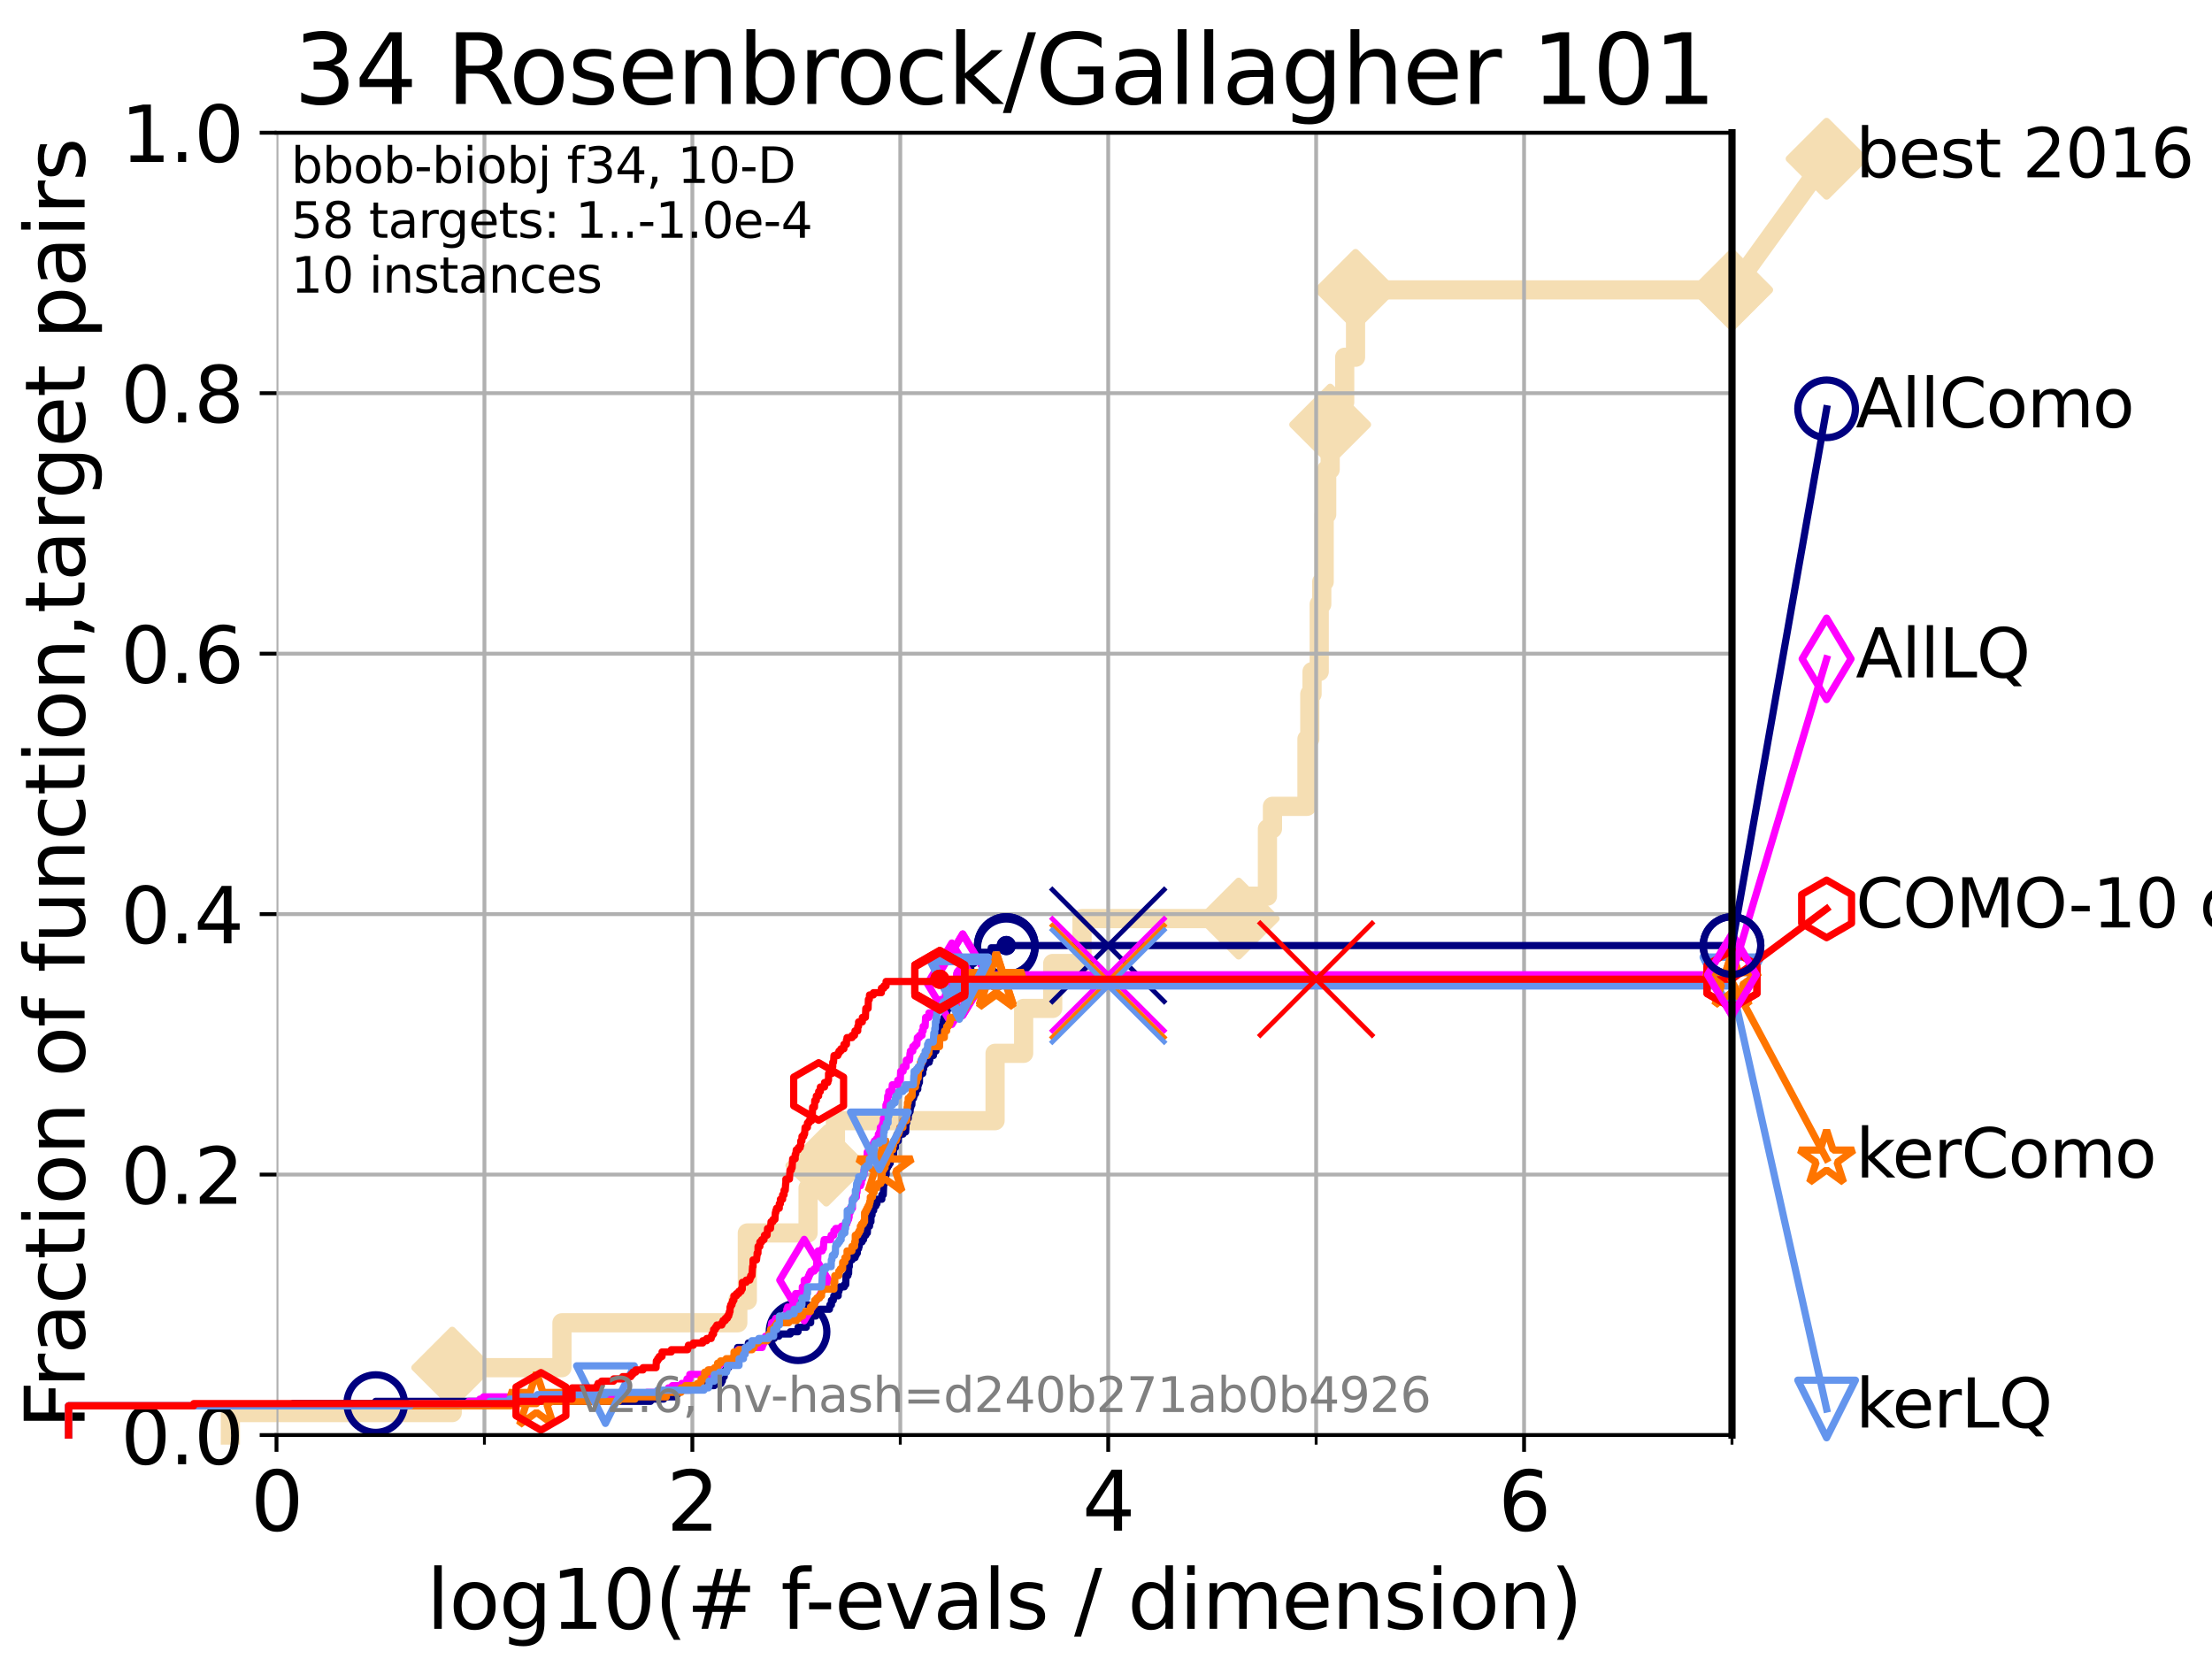 <?xml version="1.0" encoding="utf-8" standalone="no"?>
<!DOCTYPE svg PUBLIC "-//W3C//DTD SVG 1.1//EN"
  "http://www.w3.org/Graphics/SVG/1.1/DTD/svg11.dtd">
<svg xmlns:xlink="http://www.w3.org/1999/xlink" width="460.8pt" height="345.6pt" viewBox="0 0 460.8 345.6" xmlns="http://www.w3.org/2000/svg" version="1.1">
 <defs>
  <style type="text/css">*{stroke-linejoin: round; stroke-linecap: butt}</style>
 </defs>
 <g id="figure_1">
  <g id="patch_1">
   <path d="M 0 345.6 
L 460.8 345.6 
L 460.8 0 
L 0 0 
z
" style="fill: #ffffff"/>
  </g>
  <g id="axes_1">
   <g id="patch_2">
    <path d="M 57.6 298.944 
L 360.806 298.944 
L 360.806 27.648 
L 57.6 27.648 
z
" style="fill: #ffffff"/>
   </g>
   <g id="line2d_1">
    <path d="M 47.991 298.944 
L 47.991 294.266 
L 94.206 294.266 
L 94.206 284.911 
L 117.068 284.911 
L 117.068 275.556 
L 153.696 275.556 
L 153.696 270.879 
L 155.681 270.879 
L 155.681 256.846 
L 168.337 256.846 
L 168.337 247.491 
L 172.136 247.491 
L 172.136 242.814 
L 174.038 242.814 
L 174.038 233.459 
L 207.292 233.459 
L 207.292 219.426 
L 213.241 219.426 
L 213.241 210.071 
L 219.298 210.071 
L 219.298 200.716 
L 225.406 200.716 
L 225.406 191.361 
L 258.031 191.361 
L 258.031 186.684 
L 264.027 186.684 
L 264.027 172.651 
L 265.077 172.651 
L 265.077 167.974 
L 272.266 167.974 
L 272.266 153.941 
L 272.854 153.941 
L 272.854 144.586 
L 273.325 144.586 
L 273.325 139.908 
L 274.818 139.908 
L 274.818 125.876 
L 275.345 125.876 
L 275.345 121.198 
L 275.851 121.198 
L 275.851 107.166 
L 276.374 107.166 
L 276.374 97.811 
L 277.099 97.811 
L 277.099 88.456 
L 278.036 88.456 
L 278.036 83.778 
L 280.125 83.778 
L 280.125 74.423 
L 282.383 74.423 
L 282.383 60.391 
L 360.806 60.391 
" style="fill: none; stroke: #f5deb3; stroke-width: 4; stroke-linecap: square"/>
   </g>
   <g id="line2d_2">
    <defs>
     <path id="m5a25aba947" d="M -0 7.778 
L 7.778 0 
L 0 -7.778 
L -7.778 -0 
z
" style="stroke: #f5deb3; stroke-width: 1.5; stroke-linejoin: miter"/>
    </defs>
    <g>
     <use xlink:href="#m5a25aba947" x="94.206" y="284.911" style="fill: #f5deb3; stroke: #f5deb3; stroke-width: 1.5; stroke-linejoin: miter"/>
     <use xlink:href="#m5a25aba947" x="172.136" y="242.814" style="fill: #f5deb3; stroke: #f5deb3; stroke-width: 1.5; stroke-linejoin: miter"/>
     <use xlink:href="#m5a25aba947" x="258.031" y="191.361" style="fill: #f5deb3; stroke: #f5deb3; stroke-width: 1.5; stroke-linejoin: miter"/>
     <use xlink:href="#m5a25aba947" x="277.099" y="88.456" style="fill: #f5deb3; stroke: #f5deb3; stroke-width: 1.5; stroke-linejoin: miter"/>
     <use xlink:href="#m5a25aba947" x="282.383" y="60.391" style="fill: #f5deb3; stroke: #f5deb3; stroke-width: 1.5; stroke-linejoin: miter"/>
     <use xlink:href="#m5a25aba947" x="360.806" y="60.391" style="fill: #f5deb3; stroke: #f5deb3; stroke-width: 1.5; stroke-linejoin: miter"/>
    </g>
   </g>
   <g id="line2d_3">
    <path style="fill: none; stroke: #f5deb3; stroke-width: 4; stroke-linecap: square"/>
    <g/>
   </g>
   <g id="line2d_4">
    <path d="M 360.806 60.391 
L 380.515 33.074 
" style="fill: none; stroke: #f5deb3; stroke-width: 4; stroke-linecap: square"/>
    <g>
     <use xlink:href="#m5a25aba947" x="360.806" y="60.391" style="fill: #f5deb3; stroke: #f5deb3; stroke-width: 1.5; stroke-linejoin: miter"/>
     <use xlink:href="#m5a25aba947" x="380.515" y="33.074" style="fill: #f5deb3; stroke: #f5deb3; stroke-width: 1.5; stroke-linejoin: miter"/>
    </g>
   </g>
   <g id="matplotlib.axis_1">
    <g id="xtick_1">
     <g id="line2d_5">
      <path d="M 57.6 298.944 
L 57.6 27.648 
" clip-path="url(#pab42043274)" style="fill: none; stroke: #b0b0b0; stroke-width: 0.8; stroke-linecap: square"/>
     </g>
     <g id="line2d_6">
      <defs>
       <path id="ma35358db34" d="M 0 0 
L 0 3.5 
" style="stroke: #000000; stroke-width: 0.8"/>
      </defs>
      <g>
       <use xlink:href="#ma35358db34" x="57.6" y="298.944" style="stroke: #000000; stroke-width: 0.8"/>
      </g>
     </g>
     <g id="text_1">
      <!-- 0 -->
      <g transform="translate(52.192 318.861) scale(0.17 -0.17)">
       <defs>
        <path id="DejaVuSans-30" d="M 2034 4250 
Q 1547 4250 1301 3770 
Q 1056 3291 1056 2328 
Q 1056 1369 1301 889 
Q 1547 409 2034 409 
Q 2525 409 2770 889 
Q 3016 1369 3016 2328 
Q 3016 3291 2770 3770 
Q 2525 4250 2034 4250 
z
M 2034 4750 
Q 2819 4750 3233 4129 
Q 3647 3509 3647 2328 
Q 3647 1150 3233 529 
Q 2819 -91 2034 -91 
Q 1250 -91 836 529 
Q 422 1150 422 2328 
Q 422 3509 836 4129 
Q 1250 4750 2034 4750 
z
" transform="scale(0.016)"/>
       </defs>
       <use xlink:href="#DejaVuSans-30"/>
      </g>
     </g>
    </g>
    <g id="xtick_2">
     <g id="line2d_7">
      <path d="M 144.23 298.944 
L 144.23 27.648 
" clip-path="url(#pab42043274)" style="fill: none; stroke: #b0b0b0; stroke-width: 0.8; stroke-linecap: square"/>
     </g>
     <g id="line2d_8">
      <g>
       <use xlink:href="#ma35358db34" x="144.23" y="298.944" style="stroke: #000000; stroke-width: 0.8"/>
      </g>
     </g>
     <g id="text_2">
      <!-- 2 -->
      <g transform="translate(138.822 318.861) scale(0.17 -0.17)">
       <defs>
        <path id="DejaVuSans-32" d="M 1228 531 
L 3431 531 
L 3431 0 
L 469 0 
L 469 531 
Q 828 903 1448 1529 
Q 2069 2156 2228 2338 
Q 2531 2678 2651 2914 
Q 2772 3150 2772 3378 
Q 2772 3750 2511 3984 
Q 2250 4219 1831 4219 
Q 1534 4219 1204 4116 
Q 875 4013 500 3803 
L 500 4441 
Q 881 4594 1212 4672 
Q 1544 4750 1819 4750 
Q 2544 4750 2975 4387 
Q 3406 4025 3406 3419 
Q 3406 3131 3298 2873 
Q 3191 2616 2906 2266 
Q 2828 2175 2409 1742 
Q 1991 1309 1228 531 
z
" transform="scale(0.016)"/>
       </defs>
       <use xlink:href="#DejaVuSans-32"/>
      </g>
     </g>
    </g>
    <g id="xtick_3">
     <g id="line2d_9">
      <path d="M 230.861 298.944 
L 230.861 27.648 
" clip-path="url(#pab42043274)" style="fill: none; stroke: #b0b0b0; stroke-width: 0.8; stroke-linecap: square"/>
     </g>
     <g id="line2d_10">
      <g>
       <use xlink:href="#ma35358db34" x="230.861" y="298.944" style="stroke: #000000; stroke-width: 0.8"/>
      </g>
     </g>
     <g id="text_3">
      <!-- 4 -->
      <g transform="translate(225.453 318.861) scale(0.17 -0.17)">
       <defs>
        <path id="DejaVuSans-34" d="M 2419 4116 
L 825 1625 
L 2419 1625 
L 2419 4116 
z
M 2253 4666 
L 3047 4666 
L 3047 1625 
L 3713 1625 
L 3713 1100 
L 3047 1100 
L 3047 0 
L 2419 0 
L 2419 1100 
L 313 1100 
L 313 1709 
L 2253 4666 
z
" transform="scale(0.016)"/>
       </defs>
       <use xlink:href="#DejaVuSans-34"/>
      </g>
     </g>
    </g>
    <g id="xtick_4">
     <g id="line2d_11">
      <path d="M 317.491 298.944 
L 317.491 27.648 
" clip-path="url(#pab42043274)" style="fill: none; stroke: #b0b0b0; stroke-width: 0.8; stroke-linecap: square"/>
     </g>
     <g id="line2d_12">
      <g>
       <use xlink:href="#ma35358db34" x="317.491" y="298.944" style="stroke: #000000; stroke-width: 0.8"/>
      </g>
     </g>
     <g id="text_4">
      <!-- 6 -->
      <g transform="translate(312.083 318.861) scale(0.17 -0.17)">
       <defs>
        <path id="DejaVuSans-36" d="M 2113 2584 
Q 1688 2584 1439 2293 
Q 1191 2003 1191 1497 
Q 1191 994 1439 701 
Q 1688 409 2113 409 
Q 2538 409 2786 701 
Q 3034 994 3034 1497 
Q 3034 2003 2786 2293 
Q 2538 2584 2113 2584 
z
M 3366 4563 
L 3366 3988 
Q 3128 4100 2886 4159 
Q 2644 4219 2406 4219 
Q 1781 4219 1451 3797 
Q 1122 3375 1075 2522 
Q 1259 2794 1537 2939 
Q 1816 3084 2150 3084 
Q 2853 3084 3261 2657 
Q 3669 2231 3669 1497 
Q 3669 778 3244 343 
Q 2819 -91 2113 -91 
Q 1303 -91 875 529 
Q 447 1150 447 2328 
Q 447 3434 972 4092 
Q 1497 4750 2381 4750 
Q 2619 4750 2861 4703 
Q 3103 4656 3366 4563 
z
" transform="scale(0.016)"/>
       </defs>
       <use xlink:href="#DejaVuSans-36"/>
      </g>
     </g>
    </g>
    <g id="xtick_5">
     <g id="line2d_13">
      <path d="M 100.915 298.944 
L 100.915 27.648 
" clip-path="url(#pab42043274)" style="fill: none; stroke: #b0b0b0; stroke-width: 0.8; stroke-linecap: square"/>
     </g>
     <g id="line2d_14">
      <defs>
       <path id="mdca5660672" d="M 0 0 
L 0 2 
" style="stroke: #000000; stroke-width: 0.6"/>
      </defs>
      <g>
       <use xlink:href="#mdca5660672" x="100.915" y="298.944" style="stroke: #000000; stroke-width: 0.6"/>
      </g>
     </g>
    </g>
    <g id="xtick_6">
     <g id="line2d_15">
      <path d="M 187.546 298.944 
L 187.546 27.648 
" clip-path="url(#pab42043274)" style="fill: none; stroke: #b0b0b0; stroke-width: 0.8; stroke-linecap: square"/>
     </g>
     <g id="line2d_16">
      <g>
       <use xlink:href="#mdca5660672" x="187.546" y="298.944" style="stroke: #000000; stroke-width: 0.6"/>
      </g>
     </g>
    </g>
    <g id="xtick_7">
     <g id="line2d_17">
      <path d="M 274.176 298.944 
L 274.176 27.648 
" clip-path="url(#pab42043274)" style="fill: none; stroke: #b0b0b0; stroke-width: 0.8; stroke-linecap: square"/>
     </g>
     <g id="line2d_18">
      <g>
       <use xlink:href="#mdca5660672" x="274.176" y="298.944" style="stroke: #000000; stroke-width: 0.6"/>
      </g>
     </g>
    </g>
    <g id="xtick_8">
     <g id="line2d_19">
      <path d="M 360.806 298.944 
L 360.806 27.648 
" clip-path="url(#pab42043274)" style="fill: none; stroke: #b0b0b0; stroke-width: 0.8; stroke-linecap: square"/>
     </g>
     <g id="line2d_20">
      <g>
       <use xlink:href="#mdca5660672" x="360.806" y="298.944" style="stroke: #000000; stroke-width: 0.6"/>
      </g>
     </g>
    </g>
    <g id="text_5">
     <!-- log10(# f-evals / dimension) -->
     <g transform="translate(88.823 339.314) scale(0.17 -0.17)">
      <defs>
       <path id="DejaVuSans-6c" d="M 603 4863 
L 1178 4863 
L 1178 0 
L 603 0 
L 603 4863 
z
" transform="scale(0.016)"/>
       <path id="DejaVuSans-6f" d="M 1959 3097 
Q 1497 3097 1228 2736 
Q 959 2375 959 1747 
Q 959 1119 1226 758 
Q 1494 397 1959 397 
Q 2419 397 2687 759 
Q 2956 1122 2956 1747 
Q 2956 2369 2687 2733 
Q 2419 3097 1959 3097 
z
M 1959 3584 
Q 2709 3584 3137 3096 
Q 3566 2609 3566 1747 
Q 3566 888 3137 398 
Q 2709 -91 1959 -91 
Q 1206 -91 779 398 
Q 353 888 353 1747 
Q 353 2609 779 3096 
Q 1206 3584 1959 3584 
z
" transform="scale(0.016)"/>
       <path id="DejaVuSans-67" d="M 2906 1791 
Q 2906 2416 2648 2759 
Q 2391 3103 1925 3103 
Q 1463 3103 1205 2759 
Q 947 2416 947 1791 
Q 947 1169 1205 825 
Q 1463 481 1925 481 
Q 2391 481 2648 825 
Q 2906 1169 2906 1791 
z
M 3481 434 
Q 3481 -459 3084 -895 
Q 2688 -1331 1869 -1331 
Q 1566 -1331 1297 -1286 
Q 1028 -1241 775 -1147 
L 775 -588 
Q 1028 -725 1275 -790 
Q 1522 -856 1778 -856 
Q 2344 -856 2625 -561 
Q 2906 -266 2906 331 
L 2906 616 
Q 2728 306 2450 153 
Q 2172 0 1784 0 
Q 1141 0 747 490 
Q 353 981 353 1791 
Q 353 2603 747 3093 
Q 1141 3584 1784 3584 
Q 2172 3584 2450 3431 
Q 2728 3278 2906 2969 
L 2906 3500 
L 3481 3500 
L 3481 434 
z
" transform="scale(0.016)"/>
       <path id="DejaVuSans-31" d="M 794 531 
L 1825 531 
L 1825 4091 
L 703 3866 
L 703 4441 
L 1819 4666 
L 2450 4666 
L 2450 531 
L 3481 531 
L 3481 0 
L 794 0 
L 794 531 
z
" transform="scale(0.016)"/>
       <path id="DejaVuSans-28" d="M 1984 4856 
Q 1566 4138 1362 3434 
Q 1159 2731 1159 2009 
Q 1159 1288 1364 580 
Q 1569 -128 1984 -844 
L 1484 -844 
Q 1016 -109 783 600 
Q 550 1309 550 2009 
Q 550 2706 781 3412 
Q 1013 4119 1484 4856 
L 1984 4856 
z
" transform="scale(0.016)"/>
       <path id="DejaVuSans-23" d="M 3272 2816 
L 2363 2816 
L 2100 1772 
L 3016 1772 
L 3272 2816 
z
M 2803 4594 
L 2478 3297 
L 3391 3297 
L 3719 4594 
L 4219 4594 
L 3897 3297 
L 4872 3297 
L 4872 2816 
L 3775 2816 
L 3519 1772 
L 4513 1772 
L 4513 1294 
L 3397 1294 
L 3072 0 
L 2572 0 
L 2894 1294 
L 1978 1294 
L 1656 0 
L 1153 0 
L 1478 1294 
L 494 1294 
L 494 1772 
L 1594 1772 
L 1856 2816 
L 850 2816 
L 850 3297 
L 1978 3297 
L 2297 4594 
L 2803 4594 
z
" transform="scale(0.016)"/>
       <path id="DejaVuSans-20" transform="scale(0.016)"/>
       <path id="DejaVuSans-66" d="M 2375 4863 
L 2375 4384 
L 1825 4384 
Q 1516 4384 1395 4259 
Q 1275 4134 1275 3809 
L 1275 3500 
L 2222 3500 
L 2222 3053 
L 1275 3053 
L 1275 0 
L 697 0 
L 697 3053 
L 147 3053 
L 147 3500 
L 697 3500 
L 697 3744 
Q 697 4328 969 4595 
Q 1241 4863 1831 4863 
L 2375 4863 
z
" transform="scale(0.016)"/>
       <path id="DejaVuSans-2d" d="M 313 2009 
L 1997 2009 
L 1997 1497 
L 313 1497 
L 313 2009 
z
" transform="scale(0.016)"/>
       <path id="DejaVuSans-65" d="M 3597 1894 
L 3597 1613 
L 953 1613 
Q 991 1019 1311 708 
Q 1631 397 2203 397 
Q 2534 397 2845 478 
Q 3156 559 3463 722 
L 3463 178 
Q 3153 47 2828 -22 
Q 2503 -91 2169 -91 
Q 1331 -91 842 396 
Q 353 884 353 1716 
Q 353 2575 817 3079 
Q 1281 3584 2069 3584 
Q 2775 3584 3186 3129 
Q 3597 2675 3597 1894 
z
M 3022 2063 
Q 3016 2534 2758 2815 
Q 2500 3097 2075 3097 
Q 1594 3097 1305 2825 
Q 1016 2553 972 2059 
L 3022 2063 
z
" transform="scale(0.016)"/>
       <path id="DejaVuSans-76" d="M 191 3500 
L 800 3500 
L 1894 563 
L 2988 3500 
L 3597 3500 
L 2284 0 
L 1503 0 
L 191 3500 
z
" transform="scale(0.016)"/>
       <path id="DejaVuSans-61" d="M 2194 1759 
Q 1497 1759 1228 1600 
Q 959 1441 959 1056 
Q 959 750 1161 570 
Q 1363 391 1709 391 
Q 2188 391 2477 730 
Q 2766 1069 2766 1631 
L 2766 1759 
L 2194 1759 
z
M 3341 1997 
L 3341 0 
L 2766 0 
L 2766 531 
Q 2569 213 2275 61 
Q 1981 -91 1556 -91 
Q 1019 -91 701 211 
Q 384 513 384 1019 
Q 384 1609 779 1909 
Q 1175 2209 1959 2209 
L 2766 2209 
L 2766 2266 
Q 2766 2663 2505 2880 
Q 2244 3097 1772 3097 
Q 1472 3097 1187 3025 
Q 903 2953 641 2809 
L 641 3341 
Q 956 3463 1253 3523 
Q 1550 3584 1831 3584 
Q 2591 3584 2966 3190 
Q 3341 2797 3341 1997 
z
" transform="scale(0.016)"/>
       <path id="DejaVuSans-73" d="M 2834 3397 
L 2834 2853 
Q 2591 2978 2328 3040 
Q 2066 3103 1784 3103 
Q 1356 3103 1142 2972 
Q 928 2841 928 2578 
Q 928 2378 1081 2264 
Q 1234 2150 1697 2047 
L 1894 2003 
Q 2506 1872 2764 1633 
Q 3022 1394 3022 966 
Q 3022 478 2636 193 
Q 2250 -91 1575 -91 
Q 1294 -91 989 -36 
Q 684 19 347 128 
L 347 722 
Q 666 556 975 473 
Q 1284 391 1588 391 
Q 1994 391 2212 530 
Q 2431 669 2431 922 
Q 2431 1156 2273 1281 
Q 2116 1406 1581 1522 
L 1381 1569 
Q 847 1681 609 1914 
Q 372 2147 372 2553 
Q 372 3047 722 3315 
Q 1072 3584 1716 3584 
Q 2034 3584 2315 3537 
Q 2597 3491 2834 3397 
z
" transform="scale(0.016)"/>
       <path id="DejaVuSans-2f" d="M 1625 4666 
L 2156 4666 
L 531 -594 
L 0 -594 
L 1625 4666 
z
" transform="scale(0.016)"/>
       <path id="DejaVuSans-64" d="M 2906 2969 
L 2906 4863 
L 3481 4863 
L 3481 0 
L 2906 0 
L 2906 525 
Q 2725 213 2448 61 
Q 2172 -91 1784 -91 
Q 1150 -91 751 415 
Q 353 922 353 1747 
Q 353 2572 751 3078 
Q 1150 3584 1784 3584 
Q 2172 3584 2448 3432 
Q 2725 3281 2906 2969 
z
M 947 1747 
Q 947 1113 1208 752 
Q 1469 391 1925 391 
Q 2381 391 2643 752 
Q 2906 1113 2906 1747 
Q 2906 2381 2643 2742 
Q 2381 3103 1925 3103 
Q 1469 3103 1208 2742 
Q 947 2381 947 1747 
z
" transform="scale(0.016)"/>
       <path id="DejaVuSans-69" d="M 603 3500 
L 1178 3500 
L 1178 0 
L 603 0 
L 603 3500 
z
M 603 4863 
L 1178 4863 
L 1178 4134 
L 603 4134 
L 603 4863 
z
" transform="scale(0.016)"/>
       <path id="DejaVuSans-6d" d="M 3328 2828 
Q 3544 3216 3844 3400 
Q 4144 3584 4550 3584 
Q 5097 3584 5394 3201 
Q 5691 2819 5691 2113 
L 5691 0 
L 5113 0 
L 5113 2094 
Q 5113 2597 4934 2840 
Q 4756 3084 4391 3084 
Q 3944 3084 3684 2787 
Q 3425 2491 3425 1978 
L 3425 0 
L 2847 0 
L 2847 2094 
Q 2847 2600 2669 2842 
Q 2491 3084 2119 3084 
Q 1678 3084 1418 2786 
Q 1159 2488 1159 1978 
L 1159 0 
L 581 0 
L 581 3500 
L 1159 3500 
L 1159 2956 
Q 1356 3278 1631 3431 
Q 1906 3584 2284 3584 
Q 2666 3584 2933 3390 
Q 3200 3197 3328 2828 
z
" transform="scale(0.016)"/>
       <path id="DejaVuSans-6e" d="M 3513 2113 
L 3513 0 
L 2938 0 
L 2938 2094 
Q 2938 2591 2744 2837 
Q 2550 3084 2163 3084 
Q 1697 3084 1428 2787 
Q 1159 2491 1159 1978 
L 1159 0 
L 581 0 
L 581 3500 
L 1159 3500 
L 1159 2956 
Q 1366 3272 1645 3428 
Q 1925 3584 2291 3584 
Q 2894 3584 3203 3211 
Q 3513 2838 3513 2113 
z
" transform="scale(0.016)"/>
       <path id="DejaVuSans-29" d="M 513 4856 
L 1013 4856 
Q 1481 4119 1714 3412 
Q 1947 2706 1947 2009 
Q 1947 1309 1714 600 
Q 1481 -109 1013 -844 
L 513 -844 
Q 928 -128 1133 580 
Q 1338 1288 1338 2009 
Q 1338 2731 1133 3434 
Q 928 4138 513 4856 
z
" transform="scale(0.016)"/>
      </defs>
      <use xlink:href="#DejaVuSans-6c"/>
      <use xlink:href="#DejaVuSans-6f" x="27.783"/>
      <use xlink:href="#DejaVuSans-67" x="88.965"/>
      <use xlink:href="#DejaVuSans-31" x="152.441"/>
      <use xlink:href="#DejaVuSans-30" x="216.064"/>
      <use xlink:href="#DejaVuSans-28" x="279.688"/>
      <use xlink:href="#DejaVuSans-23" x="318.701"/>
      <use xlink:href="#DejaVuSans-20" x="402.49"/>
      <use xlink:href="#DejaVuSans-66" x="434.277"/>
      <use xlink:href="#DejaVuSans-2d" x="463.982"/>
      <use xlink:href="#DejaVuSans-65" x="500.066"/>
      <use xlink:href="#DejaVuSans-76" x="561.59"/>
      <use xlink:href="#DejaVuSans-61" x="620.77"/>
      <use xlink:href="#DejaVuSans-6c" x="682.049"/>
      <use xlink:href="#DejaVuSans-73" x="709.832"/>
      <use xlink:href="#DejaVuSans-20" x="761.932"/>
      <use xlink:href="#DejaVuSans-2f" x="793.719"/>
      <use xlink:href="#DejaVuSans-20" x="827.41"/>
      <use xlink:href="#DejaVuSans-64" x="859.197"/>
      <use xlink:href="#DejaVuSans-69" x="922.674"/>
      <use xlink:href="#DejaVuSans-6d" x="950.457"/>
      <use xlink:href="#DejaVuSans-65" x="1047.869"/>
      <use xlink:href="#DejaVuSans-6e" x="1109.393"/>
      <use xlink:href="#DejaVuSans-73" x="1172.771"/>
      <use xlink:href="#DejaVuSans-69" x="1224.871"/>
      <use xlink:href="#DejaVuSans-6f" x="1252.654"/>
      <use xlink:href="#DejaVuSans-6e" x="1313.836"/>
      <use xlink:href="#DejaVuSans-29" x="1377.215"/>
     </g>
    </g>
   </g>
   <g id="matplotlib.axis_2">
    <g id="ytick_1">
     <g id="line2d_21">
      <path d="M 57.6 298.944 
L 360.806 298.944 
" clip-path="url(#pab42043274)" style="fill: none; stroke: #b0b0b0; stroke-width: 0.8; stroke-linecap: square"/>
     </g>
     <g id="line2d_22">
      <defs>
       <path id="md53f8602d5" d="M 0 0 
L -3.5 0 
" style="stroke: #000000; stroke-width: 0.8"/>
      </defs>
      <g>
       <use xlink:href="#md53f8602d5" x="57.6" y="298.944" style="stroke: #000000; stroke-width: 0.8"/>
      </g>
     </g>
     <g id="text_6">
      <!-- 0.0 -->
      <g transform="translate(25.155 305.023) scale(0.16 -0.16)">
       <defs>
        <path id="DejaVuSans-2e" d="M 684 794 
L 1344 794 
L 1344 0 
L 684 0 
L 684 794 
z
" transform="scale(0.016)"/>
       </defs>
       <use xlink:href="#DejaVuSans-30"/>
       <use xlink:href="#DejaVuSans-2e" x="63.623"/>
       <use xlink:href="#DejaVuSans-30" x="95.41"/>
      </g>
     </g>
    </g>
    <g id="ytick_2">
     <g id="line2d_23">
      <path d="M 57.6 244.685 
L 360.806 244.685 
" clip-path="url(#pab42043274)" style="fill: none; stroke: #b0b0b0; stroke-width: 0.8; stroke-linecap: square"/>
     </g>
     <g id="line2d_24">
      <g>
       <use xlink:href="#md53f8602d5" x="57.6" y="244.685" style="stroke: #000000; stroke-width: 0.8"/>
      </g>
     </g>
     <g id="text_7">
      <!-- 0.2 -->
      <g transform="translate(25.155 250.764) scale(0.16 -0.16)">
       <use xlink:href="#DejaVuSans-30"/>
       <use xlink:href="#DejaVuSans-2e" x="63.623"/>
       <use xlink:href="#DejaVuSans-32" x="95.41"/>
      </g>
     </g>
    </g>
    <g id="ytick_3">
     <g id="line2d_25">
      <path d="M 57.6 190.426 
L 360.806 190.426 
" clip-path="url(#pab42043274)" style="fill: none; stroke: #b0b0b0; stroke-width: 0.8; stroke-linecap: square"/>
     </g>
     <g id="line2d_26">
      <g>
       <use xlink:href="#md53f8602d5" x="57.6" y="190.426" style="stroke: #000000; stroke-width: 0.8"/>
      </g>
     </g>
     <g id="text_8">
      <!-- 0.4 -->
      <g transform="translate(25.155 196.504) scale(0.16 -0.16)">
       <use xlink:href="#DejaVuSans-30"/>
       <use xlink:href="#DejaVuSans-2e" x="63.623"/>
       <use xlink:href="#DejaVuSans-34" x="95.41"/>
      </g>
     </g>
    </g>
    <g id="ytick_4">
     <g id="line2d_27">
      <path d="M 57.6 136.166 
L 360.806 136.166 
" clip-path="url(#pab42043274)" style="fill: none; stroke: #b0b0b0; stroke-width: 0.8; stroke-linecap: square"/>
     </g>
     <g id="line2d_28">
      <g>
       <use xlink:href="#md53f8602d5" x="57.6" y="136.166" style="stroke: #000000; stroke-width: 0.8"/>
      </g>
     </g>
     <g id="text_9">
      <!-- 0.6 -->
      <g transform="translate(25.155 142.245) scale(0.16 -0.16)">
       <use xlink:href="#DejaVuSans-30"/>
       <use xlink:href="#DejaVuSans-2e" x="63.623"/>
       <use xlink:href="#DejaVuSans-36" x="95.41"/>
      </g>
     </g>
    </g>
    <g id="ytick_5">
     <g id="line2d_29">
      <path d="M 57.6 81.907 
L 360.806 81.907 
" clip-path="url(#pab42043274)" style="fill: none; stroke: #b0b0b0; stroke-width: 0.8; stroke-linecap: square"/>
     </g>
     <g id="line2d_30">
      <g>
       <use xlink:href="#md53f8602d5" x="57.6" y="81.907" style="stroke: #000000; stroke-width: 0.8"/>
      </g>
     </g>
     <g id="text_10">
      <!-- 0.8 -->
      <g transform="translate(25.155 87.986) scale(0.16 -0.16)">
       <defs>
        <path id="DejaVuSans-38" d="M 2034 2216 
Q 1584 2216 1326 1975 
Q 1069 1734 1069 1313 
Q 1069 891 1326 650 
Q 1584 409 2034 409 
Q 2484 409 2743 651 
Q 3003 894 3003 1313 
Q 3003 1734 2745 1975 
Q 2488 2216 2034 2216 
z
M 1403 2484 
Q 997 2584 770 2862 
Q 544 3141 544 3541 
Q 544 4100 942 4425 
Q 1341 4750 2034 4750 
Q 2731 4750 3128 4425 
Q 3525 4100 3525 3541 
Q 3525 3141 3298 2862 
Q 3072 2584 2669 2484 
Q 3125 2378 3379 2068 
Q 3634 1759 3634 1313 
Q 3634 634 3220 271 
Q 2806 -91 2034 -91 
Q 1263 -91 848 271 
Q 434 634 434 1313 
Q 434 1759 690 2068 
Q 947 2378 1403 2484 
z
M 1172 3481 
Q 1172 3119 1398 2916 
Q 1625 2713 2034 2713 
Q 2441 2713 2670 2916 
Q 2900 3119 2900 3481 
Q 2900 3844 2670 4047 
Q 2441 4250 2034 4250 
Q 1625 4250 1398 4047 
Q 1172 3844 1172 3481 
z
" transform="scale(0.016)"/>
       </defs>
       <use xlink:href="#DejaVuSans-30"/>
       <use xlink:href="#DejaVuSans-2e" x="63.623"/>
       <use xlink:href="#DejaVuSans-38" x="95.41"/>
      </g>
     </g>
    </g>
    <g id="ytick_6">
     <g id="line2d_31">
      <path d="M 57.6 27.648 
L 360.806 27.648 
" clip-path="url(#pab42043274)" style="fill: none; stroke: #b0b0b0; stroke-width: 0.8; stroke-linecap: square"/>
     </g>
     <g id="line2d_32">
      <g>
       <use xlink:href="#md53f8602d5" x="57.6" y="27.648" style="stroke: #000000; stroke-width: 0.8"/>
      </g>
     </g>
     <g id="text_11">
      <!-- 1.0 -->
      <g transform="translate(25.155 33.727) scale(0.16 -0.16)">
       <use xlink:href="#DejaVuSans-31"/>
       <use xlink:href="#DejaVuSans-2e" x="63.623"/>
       <use xlink:href="#DejaVuSans-30" x="95.41"/>
      </g>
     </g>
    </g>
    <g id="text_12">
     <!-- Fraction of function,target pairs -->
     <g transform="translate(17.62 297.681) rotate(-90) scale(0.17 -0.17)">
      <defs>
       <path id="DejaVuSans-46" d="M 628 4666 
L 3309 4666 
L 3309 4134 
L 1259 4134 
L 1259 2759 
L 3109 2759 
L 3109 2228 
L 1259 2228 
L 1259 0 
L 628 0 
L 628 4666 
z
" transform="scale(0.016)"/>
       <path id="DejaVuSans-72" d="M 2631 2963 
Q 2534 3019 2420 3045 
Q 2306 3072 2169 3072 
Q 1681 3072 1420 2755 
Q 1159 2438 1159 1844 
L 1159 0 
L 581 0 
L 581 3500 
L 1159 3500 
L 1159 2956 
Q 1341 3275 1631 3429 
Q 1922 3584 2338 3584 
Q 2397 3584 2469 3576 
Q 2541 3569 2628 3553 
L 2631 2963 
z
" transform="scale(0.016)"/>
       <path id="DejaVuSans-63" d="M 3122 3366 
L 3122 2828 
Q 2878 2963 2633 3030 
Q 2388 3097 2138 3097 
Q 1578 3097 1268 2742 
Q 959 2388 959 1747 
Q 959 1106 1268 751 
Q 1578 397 2138 397 
Q 2388 397 2633 464 
Q 2878 531 3122 666 
L 3122 134 
Q 2881 22 2623 -34 
Q 2366 -91 2075 -91 
Q 1284 -91 818 406 
Q 353 903 353 1747 
Q 353 2603 823 3093 
Q 1294 3584 2113 3584 
Q 2378 3584 2631 3529 
Q 2884 3475 3122 3366 
z
" transform="scale(0.016)"/>
       <path id="DejaVuSans-74" d="M 1172 4494 
L 1172 3500 
L 2356 3500 
L 2356 3053 
L 1172 3053 
L 1172 1153 
Q 1172 725 1289 603 
Q 1406 481 1766 481 
L 2356 481 
L 2356 0 
L 1766 0 
Q 1100 0 847 248 
Q 594 497 594 1153 
L 594 3053 
L 172 3053 
L 172 3500 
L 594 3500 
L 594 4494 
L 1172 4494 
z
" transform="scale(0.016)"/>
       <path id="DejaVuSans-75" d="M 544 1381 
L 544 3500 
L 1119 3500 
L 1119 1403 
Q 1119 906 1312 657 
Q 1506 409 1894 409 
Q 2359 409 2629 706 
Q 2900 1003 2900 1516 
L 2900 3500 
L 3475 3500 
L 3475 0 
L 2900 0 
L 2900 538 
Q 2691 219 2414 64 
Q 2138 -91 1772 -91 
Q 1169 -91 856 284 
Q 544 659 544 1381 
z
M 1991 3584 
L 1991 3584 
z
" transform="scale(0.016)"/>
       <path id="DejaVuSans-2c" d="M 750 794 
L 1409 794 
L 1409 256 
L 897 -744 
L 494 -744 
L 750 256 
L 750 794 
z
" transform="scale(0.016)"/>
       <path id="DejaVuSans-70" d="M 1159 525 
L 1159 -1331 
L 581 -1331 
L 581 3500 
L 1159 3500 
L 1159 2969 
Q 1341 3281 1617 3432 
Q 1894 3584 2278 3584 
Q 2916 3584 3314 3078 
Q 3713 2572 3713 1747 
Q 3713 922 3314 415 
Q 2916 -91 2278 -91 
Q 1894 -91 1617 61 
Q 1341 213 1159 525 
z
M 3116 1747 
Q 3116 2381 2855 2742 
Q 2594 3103 2138 3103 
Q 1681 3103 1420 2742 
Q 1159 2381 1159 1747 
Q 1159 1113 1420 752 
Q 1681 391 2138 391 
Q 2594 391 2855 752 
Q 3116 1113 3116 1747 
z
" transform="scale(0.016)"/>
      </defs>
      <use xlink:href="#DejaVuSans-46"/>
      <use xlink:href="#DejaVuSans-72" x="50.27"/>
      <use xlink:href="#DejaVuSans-61" x="91.383"/>
      <use xlink:href="#DejaVuSans-63" x="152.662"/>
      <use xlink:href="#DejaVuSans-74" x="207.643"/>
      <use xlink:href="#DejaVuSans-69" x="246.852"/>
      <use xlink:href="#DejaVuSans-6f" x="274.635"/>
      <use xlink:href="#DejaVuSans-6e" x="335.816"/>
      <use xlink:href="#DejaVuSans-20" x="399.195"/>
      <use xlink:href="#DejaVuSans-6f" x="430.982"/>
      <use xlink:href="#DejaVuSans-66" x="492.164"/>
      <use xlink:href="#DejaVuSans-20" x="527.369"/>
      <use xlink:href="#DejaVuSans-66" x="559.156"/>
      <use xlink:href="#DejaVuSans-75" x="594.361"/>
      <use xlink:href="#DejaVuSans-6e" x="657.74"/>
      <use xlink:href="#DejaVuSans-63" x="721.119"/>
      <use xlink:href="#DejaVuSans-74" x="776.1"/>
      <use xlink:href="#DejaVuSans-69" x="815.309"/>
      <use xlink:href="#DejaVuSans-6f" x="843.092"/>
      <use xlink:href="#DejaVuSans-6e" x="904.273"/>
      <use xlink:href="#DejaVuSans-2c" x="967.652"/>
      <use xlink:href="#DejaVuSans-74" x="999.439"/>
      <use xlink:href="#DejaVuSans-61" x="1038.648"/>
      <use xlink:href="#DejaVuSans-72" x="1099.928"/>
      <use xlink:href="#DejaVuSans-67" x="1139.291"/>
      <use xlink:href="#DejaVuSans-65" x="1202.768"/>
      <use xlink:href="#DejaVuSans-74" x="1264.291"/>
      <use xlink:href="#DejaVuSans-20" x="1303.5"/>
      <use xlink:href="#DejaVuSans-70" x="1335.287"/>
      <use xlink:href="#DejaVuSans-61" x="1398.764"/>
      <use xlink:href="#DejaVuSans-69" x="1460.043"/>
      <use xlink:href="#DejaVuSans-72" x="1487.826"/>
      <use xlink:href="#DejaVuSans-73" x="1528.939"/>
     </g>
    </g>
   </g>
   <g id="line2d_33">
    <defs>
     <path id="m0aad858fe3" d="M 0 1.5 
C 0.398 1.5 0.779 1.342 1.061 1.061 
C 1.342 0.779 1.5 0.398 1.5 0 
C 1.5 -0.398 1.342 -0.779 1.061 -1.061 
C 0.779 -1.342 0.398 -1.5 0 -1.5 
C -0.398 -1.5 -0.779 -1.342 -1.061 -1.061 
C -1.342 -0.779 -1.5 -0.398 -1.5 0 
C -1.5 0.398 -1.342 0.779 -1.061 1.061 
C -0.779 1.342 -0.398 1.5 0 1.5 
z
" style="stroke: #f5deb3"/>
    </defs>
    <g>
     <use xlink:href="#m0aad858fe3" x="282.383" y="60.391" style="fill: #f5deb3; stroke: #f5deb3"/>
     <use xlink:href="#m0aad858fe3" x="282.383" y="60.391" style="fill: #f5deb3; stroke: #f5deb3"/>
    </g>
   </g>
   <g id="line2d_34">
    <defs>
     <path id="mf5c957d577" d="M 0 1.5 
C 0.398 1.5 0.779 1.342 1.061 1.061 
C 1.342 0.779 1.5 0.398 1.5 0 
C 1.5 -0.398 1.342 -0.779 1.061 -1.061 
C 0.779 -1.342 0.398 -1.5 0 -1.5 
C -0.398 -1.5 -0.779 -1.342 -1.061 -1.061 
C -1.342 -0.779 -1.5 -0.398 -1.5 0 
C -1.5 0.398 -1.342 0.779 -1.061 1.061 
C -0.779 1.342 -0.398 1.5 0 1.5 
z
" style="stroke: #000080"/>
    </defs>
    <g>
     <use xlink:href="#mf5c957d577" x="209.627" y="196.974" style="fill: #000080; stroke: #000080"/>
     <use xlink:href="#mf5c957d577" x="209.627" y="196.974" style="fill: #000080; stroke: #000080"/>
    </g>
   </g>
   <g id="line2d_35">
    <path d="M 14.285 298.944 
L 14.285 292.863 
L 61.03 292.863 
L 61.03 292.395 
L 78.267 292.395 
L 78.267 291.928 
L 135.509 291.928 
L 135.509 291.46 
L 138.259 291.46 
L 138.259 290.992 
L 140.793 290.992 
L 140.793 290.524 
L 141.107 290.524 
L 141.195 289.589 
L 143.793 289.589 
L 143.793 289.121 
L 146.429 289.121 
L 146.429 288.653 
L 148.801 288.653 
L 148.801 288.186 
L 150.221 288.186 
L 150.221 287.718 
L 150.466 287.718 
L 150.573 286.782 
L 150.867 286.782 
L 150.867 285.847 
L 151.103 285.847 
L 151.103 285.379 
L 151.388 285.379 
L 151.388 284.911 
L 151.782 284.911 
L 151.782 283.976 
L 152.596 283.976 
L 152.596 283.508 
L 153.142 283.508 
L 153.142 282.573 
L 153.294 282.573 
L 153.294 281.637 
L 153.525 281.637 
L 153.525 281.169 
L 153.662 281.169 
L 153.662 280.702 
L 155.894 280.702 
L 155.894 279.766 
L 157.853 279.766 
L 157.853 279.298 
L 159.527 279.298 
L 159.527 278.831 
L 161.278 278.831 
L 161.278 278.363 
L 162.256 278.363 
L 162.256 277.895 
L 164.638 277.895 
L 164.638 277.427 
L 166.246 277.427 
L 166.246 276.492 
L 167.963 276.492 
L 168.005 275.556 
L 168.878 275.556 
L 168.878 274.153 
L 169.962 274.153 
L 169.962 273.685 
L 170.787 273.685 
L 170.787 272.75 
L 172.782 272.75 
L 172.885 271.814 
L 173.206 271.814 
L 173.206 270.879 
L 173.593 270.879 
L 173.695 269.943 
L 174.608 269.943 
L 174.608 269.008 
L 174.772 269.008 
L 174.772 268.54 
L 174.934 268.54 
L 174.934 268.072 
L 175.881 268.072 
L 175.881 267.605 
L 176.186 267.605 
L 176.248 265.734 
L 176.635 265.734 
L 176.635 265.266 
L 176.782 265.266 
L 176.809 263.863 
L 176.928 263.863 
L 176.928 262.459 
L 177.502 262.459 
L 177.502 261.992 
L 178.123 261.992 
L 178.123 261.524 
L 178.33 261.524 
L 178.33 261.056 
L 178.598 261.056 
L 178.598 260.121 
L 178.863 260.121 
L 178.863 259.653 
L 178.994 259.653 
L 178.994 258.717 
L 179.575 258.717 
L 179.575 258.25 
L 179.885 258.25 
L 179.885 257.782 
L 180.009 257.782 
L 180.009 257.314 
L 180.368 257.314 
L 180.368 256.846 
L 180.682 256.846 
L 180.736 255.443 
L 181.14 255.443 
L 181.206 254.508 
L 181.436 254.508 
L 181.444 253.104 
L 181.664 253.104 
L 181.664 252.169 
L 182 252.169 
L 182.033 251.233 
L 182.44 251.233 
L 182.44 250.766 
L 182.685 250.766 
L 182.685 249.83 
L 183.7 249.83 
L 183.7 248.895 
L 184.002 248.895 
L 184.102 246.556 
L 184.277 246.556 
L 184.277 245.62 
L 184.495 245.62 
L 184.495 244.685 
L 184.618 244.685 
L 184.618 243.282 
L 184.88 243.282 
L 184.88 242.814 
L 185.164 242.814 
L 185.164 242.346 
L 185.444 242.346 
L 185.528 241.411 
L 185.811 241.411 
L 185.811 240.475 
L 186.17 240.475 
L 186.17 239.072 
L 186.523 239.072 
L 186.523 238.136 
L 186.65 238.136 
L 186.65 237.669 
L 187.127 237.669 
L 187.127 236.733 
L 187.294 236.733 
L 187.294 236.265 
L 188.114 236.265 
L 188.114 235.798 
L 188.668 235.798 
L 188.746 233.927 
L 188.901 233.927 
L 188.901 232.991 
L 189.206 232.991 
L 189.206 232.056 
L 189.357 232.056 
L 189.357 231.588 
L 189.582 231.588 
L 189.656 230.652 
L 189.751 230.652 
L 189.751 230.184 
L 189.949 230.184 
L 190.022 228.781 
L 190.31 228.781 
L 190.31 228.313 
L 190.452 228.313 
L 190.452 227.846 
L 190.734 227.846 
L 190.734 226.91 
L 191.187 226.91 
L 191.187 225.975 
L 191.352 225.975 
L 191.352 225.507 
L 191.531 225.507 
L 191.554 224.104 
L 191.677 224.104 
L 191.677 223.636 
L 192.222 223.636 
L 192.225 222.7 
L 192.404 222.7 
L 192.404 221.765 
L 192.847 221.765 
L 192.847 221.297 
L 193.568 221.297 
L 193.568 220.829 
L 193.701 220.829 
L 193.701 219.894 
L 194.452 219.894 
L 194.508 218.958 
L 194.97 218.958 
L 194.97 218.491 
L 195.09 218.491 
L 195.192 216.62 
L 195.411 216.62 
L 195.411 215.684 
L 195.682 215.684 
L 195.682 214.749 
L 196.056 214.749 
L 196.106 213.345 
L 196.522 213.345 
L 196.522 212.41 
L 196.675 212.41 
L 196.675 211.942 
L 197.218 211.942 
L 197.227 210.071 
L 197.764 210.071 
L 197.764 209.136 
L 198.056 209.136 
L 198.056 208.668 
L 198.188 208.668 
L 198.188 208.2 
L 198.747 208.2 
L 198.747 207.265 
L 198.996 207.265 
L 198.996 206.329 
L 199.154 206.329 
L 199.154 205.861 
L 199.386 205.861 
L 199.386 205.394 
L 199.508 205.394 
L 199.508 204.458 
L 200.322 204.458 
L 200.322 203.99 
L 200.481 203.99 
L 200.481 203.523 
L 200.831 203.523 
L 200.831 203.055 
L 201.12 203.055 
L 201.12 202.587 
L 202.099 202.587 
L 202.099 201.652 
L 202.232 201.652 
L 202.232 200.716 
L 202.885 200.716 
L 202.885 200.248 
L 203.048 200.248 
L 203.048 199.313 
L 203.749 199.313 
L 203.749 198.845 
L 204.173 198.845 
L 204.173 198.377 
L 206.372 198.377 
L 206.372 197.91 
L 206.495 197.91 
L 206.495 197.442 
L 209.627 197.442 
L 209.627 196.974 
L 360.806 196.974 
L 360.806 196.974 
" style="fill: none; stroke: #000080; stroke-width: 1.5; stroke-linecap: square"/>
   </g>
   <g id="line2d_36">
    <defs>
     <path id="m05a7caf36e" d="M 0 6 
C 1.591 6 3.117 5.368 4.243 4.243 
C 5.368 3.117 6 1.591 6 0 
C 6 -1.591 5.368 -3.117 4.243 -4.243 
C 3.117 -5.368 1.591 -6 0 -6 
C -1.591 -6 -3.117 -5.368 -4.243 -4.243 
C -5.368 -3.117 -6 -1.591 -6 0 
C -6 1.591 -5.368 3.117 -4.243 4.243 
C -3.117 5.368 -1.591 6 0 6 
z
" style="stroke: #000080; stroke-width: 1.5"/>
    </defs>
    <g>
     <use xlink:href="#m05a7caf36e" x="78.267" y="292.395" style="fill-opacity: 0; stroke: #000080; stroke-width: 1.5"/>
     <use xlink:href="#m05a7caf36e" x="166.246" y="277.427" style="fill-opacity: 0; stroke: #000080; stroke-width: 1.5"/>
     <use xlink:href="#m05a7caf36e" x="209.627" y="197.442" style="fill-opacity: 0; stroke: #000080; stroke-width: 1.5"/>
     <use xlink:href="#m05a7caf36e" x="209.627" y="196.974" style="fill-opacity: 0; stroke: #000080; stroke-width: 1.5"/>
     <use xlink:href="#m05a7caf36e" x="209.627" y="196.974" style="fill-opacity: 0; stroke: #000080; stroke-width: 1.5"/>
     <use xlink:href="#m05a7caf36e" x="360.806" y="196.974" style="fill-opacity: 0; stroke: #000080; stroke-width: 1.5"/>
    </g>
   </g>
   <g id="line2d_37">
    <path style="fill: none; stroke: #000080; stroke-width: 1.5; stroke-linecap: square"/>
    <g/>
   </g>
   <g id="line2d_38">
    <path d="M 230.865 196.974 
" clip-path="url(#pab42043274)" style="fill: none; stroke: #000080; stroke-width: 1.5; stroke-linecap: square"/>
    <defs>
     <path id="m0147059a79" d="M -12 12 
L 12 -12 
M -12 -12 
L 12 12 
" style="stroke: #000080"/>
    </defs>
    <g clip-path="url(#pab42043274)">
     <use xlink:href="#m0147059a79" x="230.865" y="196.974" style="fill: #000080; stroke: #000080"/>
    </g>
   </g>
   <g id="line2d_39">
    <defs>
     <path id="m39c38032c0" d="M 0 1.5 
C 0.398 1.5 0.779 1.342 1.061 1.061 
C 1.342 0.779 1.5 0.398 1.5 0 
C 1.5 -0.398 1.342 -0.779 1.061 -1.061 
C 0.779 -1.342 0.398 -1.5 0 -1.5 
C -0.398 -1.5 -0.779 -1.342 -1.061 -1.061 
C -1.342 -0.779 -1.5 -0.398 -1.5 0 
C -1.5 0.398 -1.342 0.779 -1.061 1.061 
C -0.779 1.342 -0.398 1.5 0 1.5 
z
" style="stroke: #ff00ff"/>
    </defs>
    <g>
     <use xlink:href="#m39c38032c0" x="200.552" y="203.055" style="fill: #ff00ff; stroke: #ff00ff"/>
     <use xlink:href="#m39c38032c0" x="200.552" y="203.055" style="fill: #ff00ff; stroke: #ff00ff"/>
    </g>
   </g>
   <g id="line2d_40">
    <path d="M 14.285 298.944 
L 14.285 292.863 
L 95.251 292.863 
L 95.251 292.395 
L 97.635 292.395 
L 97.635 291.928 
L 99.95 291.928 
L 99.95 291.46 
L 100.726 291.46 
L 100.726 290.992 
L 125.168 290.992 
L 125.168 290.524 
L 134.777 290.524 
L 134.777 290.057 
L 138.869 290.057 
L 138.869 289.589 
L 139.24 289.589 
L 139.24 289.121 
L 140.056 289.121 
L 140.056 288.653 
L 142.038 288.653 
L 142.038 288.186 
L 143.006 288.186 
L 143.106 287.25 
L 143.696 287.25 
L 143.696 286.315 
L 147.847 286.315 
L 147.847 285.379 
L 149.439 285.379 
L 149.439 284.911 
L 149.637 284.911 
L 149.637 284.444 
L 149.904 284.444 
L 149.904 283.976 
L 151.038 283.976 
L 151.038 283.508 
L 152.835 283.508 
L 152.835 282.573 
L 153.259 282.573 
L 153.259 281.637 
L 153.753 281.637 
L 153.753 281.169 
L 155.894 281.169 
L 155.894 280.702 
L 158.77 280.702 
L 158.77 280.234 
L 158.934 280.234 
L 158.934 279.766 
L 159.182 279.766 
L 159.182 279.298 
L 159.46 279.298 
L 159.46 278.363 
L 160.455 278.363 
L 160.455 277.895 
L 160.605 277.895 
L 160.676 276.024 
L 160.754 276.024 
L 160.754 275.556 
L 161.354 275.556 
L 161.354 275.089 
L 161.61 275.089 
L 161.61 274.621 
L 163.335 274.621 
L 163.335 274.153 
L 163.879 274.153 
L 163.906 272.75 
L 164.083 272.75 
L 164.083 272.282 
L 165.22 272.282 
L 165.22 271.814 
L 165.404 271.814 
L 165.423 270.879 
L 165.58 270.879 
L 165.58 269.943 
L 165.731 269.943 
L 165.731 269.476 
L 167.135 269.476 
L 167.135 268.072 
L 167.532 268.072 
L 167.532 266.669 
L 168.238 266.669 
L 168.238 266.201 
L 168.447 266.201 
L 168.447 265.734 
L 168.638 265.734 
L 168.638 265.266 
L 168.893 265.266 
L 168.893 264.798 
L 169.614 264.798 
L 169.614 264.33 
L 170.077 264.33 
L 170.181 262.459 
L 170.337 262.459 
L 170.426 260.588 
L 171.285 260.588 
L 171.285 260.121 
L 171.524 260.121 
L 171.603 258.717 
L 171.687 258.717 
L 171.687 258.25 
L 173.015 258.25 
L 173.015 257.782 
L 173.141 257.782 
L 173.141 257.314 
L 173.684 257.314 
L 173.711 256.379 
L 174.088 256.379 
L 174.088 255.911 
L 175.313 255.911 
L 175.313 255.443 
L 176.031 255.443 
L 176.031 254.975 
L 176.398 254.975 
L 176.398 254.508 
L 176.571 254.508 
L 176.571 254.04 
L 176.776 254.04 
L 176.776 253.572 
L 176.892 253.572 
L 176.892 252.637 
L 177.09 252.637 
L 177.09 251.701 
L 177.582 251.701 
L 177.582 249.83 
L 177.927 249.83 
L 177.927 249.362 
L 178.41 249.362 
L 178.41 248.427 
L 178.529 248.427 
L 178.635 247.024 
L 179.25 247.024 
L 179.25 246.556 
L 179.433 246.556 
L 179.433 245.62 
L 179.669 245.62 
L 179.669 245.153 
L 179.786 245.153 
L 179.786 244.685 
L 179.992 244.685 
L 179.992 243.749 
L 180.169 243.749 
L 180.169 243.282 
L 180.305 243.282 
L 180.305 242.814 
L 180.472 242.814 
L 180.546 240.943 
L 180.655 240.943 
L 180.655 240.007 
L 181.174 240.007 
L 181.174 239.54 
L 181.703 239.54 
L 181.703 239.072 
L 181.935 239.072 
L 181.935 238.136 
L 182.156 238.136 
L 182.156 237.669 
L 182.607 237.669 
L 182.607 237.201 
L 182.977 237.201 
L 182.977 236.265 
L 183.221 236.265 
L 183.221 235.798 
L 183.386 235.798 
L 183.386 234.862 
L 183.734 234.862 
L 183.734 234.394 
L 183.899 234.394 
L 183.899 233.927 
L 184.016 233.927 
L 184.016 232.991 
L 184.339 232.991 
L 184.339 232.523 
L 184.555 232.523 
L 184.555 230.184 
L 184.724 230.184 
L 184.724 229.717 
L 184.867 229.717 
L 184.928 228.313 
L 185.147 228.313 
L 185.147 227.378 
L 185.78 227.378 
L 185.881 225.975 
L 187.009 225.975 
L 187.009 225.039 
L 187.542 225.039 
L 187.628 223.168 
L 188.142 223.168 
L 188.142 222.233 
L 188.734 222.233 
L 188.806 220.829 
L 189.465 220.829 
L 189.575 219.426 
L 189.646 219.426 
L 189.646 218.958 
L 190.15 218.958 
L 190.15 218.023 
L 190.621 218.023 
L 190.621 217.555 
L 191.013 217.555 
L 191.097 216.152 
L 191.536 216.152 
L 191.536 215.684 
L 192.083 215.684 
L 192.083 214.749 
L 192.312 214.749 
L 192.312 213.813 
L 192.72 213.813 
L 192.82 211.942 
L 193.503 211.942 
L 193.503 211.007 
L 195.033 211.007 
L 195.033 210.539 
L 195.671 210.539 
L 195.742 209.136 
L 195.832 209.136 
L 195.832 208.668 
L 195.965 208.668 
L 195.965 208.2 
L 196.927 208.2 
L 196.927 207.265 
L 197.234 207.265 
L 197.309 205.861 
L 198.109 205.861 
L 198.109 205.394 
L 198.29 205.394 
L 198.29 204.926 
L 199.605 204.926 
L 199.605 203.99 
L 199.756 203.99 
L 199.756 203.523 
L 200.552 203.523 
L 200.552 203.055 
L 360.806 203.055 
L 360.806 203.055 
" style="fill: none; stroke: #ff00ff; stroke-width: 1.5; stroke-linecap: square"/>
   </g>
   <g id="line2d_41">
    <defs>
     <path id="mb79503c5f0" d="M -0 8.485 
L 5.091 0 
L 0 -8.485 
L -5.091 -0 
z
" style="stroke: #ff00ff; stroke-width: 1.5; stroke-linejoin: miter"/>
    </defs>
    <g>
     <use xlink:href="#mb79503c5f0" x="167.532" y="266.669" style="fill-opacity: 0; stroke: #ff00ff; stroke-width: 1.5; stroke-linejoin: miter"/>
     <use xlink:href="#mb79503c5f0" x="198.29" y="204.926" style="fill-opacity: 0; stroke: #ff00ff; stroke-width: 1.5; stroke-linejoin: miter"/>
     <use xlink:href="#mb79503c5f0" x="200.552" y="203.055" style="fill-opacity: 0; stroke: #ff00ff; stroke-width: 1.5; stroke-linejoin: miter"/>
     <use xlink:href="#mb79503c5f0" x="200.552" y="203.055" style="fill-opacity: 0; stroke: #ff00ff; stroke-width: 1.5; stroke-linejoin: miter"/>
     <use xlink:href="#mb79503c5f0" x="360.806" y="203.055" style="fill-opacity: 0; stroke: #ff00ff; stroke-width: 1.5; stroke-linejoin: miter"/>
    </g>
   </g>
   <g id="line2d_42">
    <path style="fill: none; stroke: #ff00ff; stroke-width: 1.5; stroke-linecap: square"/>
    <g/>
   </g>
   <g id="line2d_43">
    <path d="M 230.865 203.055 
" clip-path="url(#pab42043274)" style="fill: none; stroke: #ff00ff; stroke-width: 1.5; stroke-linecap: square"/>
    <defs>
     <path id="m62f7de3cf6" d="M -12 12 
L 12 -12 
M -12 -12 
L 12 12 
" style="stroke: #ff00ff"/>
    </defs>
    <g clip-path="url(#pab42043274)">
     <use xlink:href="#m62f7de3cf6" x="230.865" y="203.055" style="fill: #ff00ff; stroke: #ff00ff"/>
    </g>
   </g>
   <g id="line2d_44">
    <defs>
     <path id="m81ec5f1437" d="M 0 1.5 
C 0.398 1.5 0.779 1.342 1.061 1.061 
C 1.342 0.779 1.5 0.398 1.5 0 
C 1.5 -0.398 1.342 -0.779 1.061 -1.061 
C 0.779 -1.342 0.398 -1.5 0 -1.5 
C -0.398 -1.5 -0.779 -1.342 -1.061 -1.061 
C -1.342 -0.779 -1.5 -0.398 -1.5 0 
C -1.5 0.398 -1.342 0.779 -1.061 1.061 
C -0.779 1.342 -0.398 1.5 0 1.5 
z
" style="stroke: #ff7500"/>
    </defs>
    <g>
     <use xlink:href="#m81ec5f1437" x="207.545" y="204.458" style="fill: #ff7500; stroke: #ff7500"/>
     <use xlink:href="#m81ec5f1437" x="207.545" y="204.458" style="fill: #ff7500; stroke: #ff7500"/>
    </g>
   </g>
   <g id="line2d_45">
    <path d="M 14.285 298.944 
L 14.285 292.863 
L 106.421 292.863 
L 106.421 292.395 
L 111.762 292.395 
L 111.762 291.928 
L 128.872 291.928 
L 128.872 291.46 
L 132.287 291.46 
L 132.287 290.992 
L 138.819 290.992 
L 138.819 290.057 
L 141.868 290.057 
L 141.868 289.121 
L 142.784 289.121 
L 142.784 288.653 
L 145.291 288.653 
L 145.291 288.186 
L 146.058 288.186 
L 146.058 287.25 
L 146.794 287.25 
L 146.794 285.847 
L 147.503 285.847 
L 147.503 285.379 
L 148.845 285.379 
L 148.845 284.911 
L 149.482 284.911 
L 149.482 283.976 
L 150.097 283.976 
L 150.097 283.508 
L 151.272 283.508 
L 151.272 283.04 
L 152.907 283.04 
L 152.907 281.637 
L 153.922 281.637 
L 153.922 281.169 
L 156.677 281.169 
L 156.677 280.702 
L 157.1 280.702 
L 157.1 279.766 
L 157.917 279.766 
L 157.917 279.298 
L 159.817 279.298 
L 159.817 278.831 
L 160.175 278.831 
L 160.175 277.895 
L 160.526 277.895 
L 160.526 276.96 
L 161.21 276.96 
L 161.21 276.492 
L 161.542 276.492 
L 161.542 276.024 
L 161.869 276.024 
L 161.869 275.556 
L 164.298 275.556 
L 164.298 275.089 
L 165.934 275.089 
L 165.934 274.621 
L 166.449 274.621 
L 166.449 274.153 
L 167.196 274.153 
L 167.196 273.218 
L 168.832 273.218 
L 168.832 272.282 
L 169.274 272.282 
L 169.274 271.814 
L 169.707 271.814 
L 169.707 270.879 
L 170.129 270.879 
L 170.129 270.411 
L 170.746 270.411 
L 170.746 269.943 
L 171.146 269.943 
L 171.146 269.008 
L 171.343 269.008 
L 171.343 268.54 
L 173.731 268.54 
L 173.731 267.137 
L 173.902 267.137 
L 173.902 265.734 
L 174.738 265.734 
L 174.738 264.798 
L 175.062 264.798 
L 175.062 264.33 
L 175.539 264.33 
L 175.539 262.927 
L 176.003 262.927 
L 176.003 261.992 
L 176.456 261.992 
L 176.456 260.588 
L 177.473 260.588 
L 177.473 259.653 
L 178.03 259.653 
L 178.03 258.717 
L 178.167 258.717 
L 178.167 257.314 
L 178.704 257.314 
L 178.704 256.846 
L 178.967 256.846 
L 178.967 256.379 
L 179.227 256.379 
L 179.227 255.443 
L 179.482 255.443 
L 179.482 254.975 
L 179.86 254.975 
L 179.86 254.508 
L 180.107 254.508 
L 180.107 252.637 
L 180.351 252.637 
L 180.351 252.169 
L 180.593 252.169 
L 180.593 251.701 
L 180.831 251.701 
L 180.831 251.233 
L 181.066 251.233 
L 181.066 250.766 
L 181.182 250.766 
L 181.182 250.298 
L 181.298 250.298 
L 181.298 249.362 
L 181.754 249.362 
L 181.754 248.427 
L 182.089 248.427 
L 182.089 247.491 
L 182.634 247.491 
L 182.634 247.024 
L 182.848 247.024 
L 182.848 246.556 
L 183.474 246.556 
L 183.577 244.685 
L 183.78 244.685 
L 183.78 243.749 
L 184.081 243.749 
L 184.081 243.282 
L 184.377 243.282 
L 184.377 242.346 
L 184.669 242.346 
L 184.669 241.878 
L 184.861 241.878 
L 184.861 240.943 
L 185.332 240.943 
L 185.425 239.54 
L 185.973 239.54 
L 185.973 238.604 
L 186.152 238.604 
L 186.152 237.669 
L 186.679 237.669 
L 186.679 237.201 
L 186.852 237.201 
L 186.852 236.265 
L 187.192 236.265 
L 187.192 235.798 
L 187.36 235.798 
L 187.444 234.862 
L 188.098 234.862 
L 188.098 233.459 
L 188.885 233.459 
L 188.962 230.652 
L 189.039 230.652 
L 189.039 229.717 
L 189.191 229.717 
L 189.191 228.781 
L 189.641 228.781 
L 189.641 228.313 
L 190.007 228.313 
L 190.08 226.442 
L 190.72 226.442 
L 190.72 225.507 
L 190.928 225.507 
L 190.997 224.571 
L 191.271 224.571 
L 191.339 222.7 
L 191.674 222.7 
L 191.74 221.297 
L 192.133 221.297 
L 192.133 220.362 
L 192.455 220.362 
L 192.455 219.894 
L 193.205 219.894 
L 193.205 219.426 
L 193.509 219.426 
L 193.569 218.023 
L 195.724 218.023 
L 195.778 216.152 
L 196.716 216.152 
L 196.767 214.749 
L 197.217 214.749 
L 197.217 213.813 
L 197.561 213.813 
L 197.561 213.345 
L 197.802 213.345 
L 197.802 212.878 
L 197.946 212.878 
L 197.946 211.942 
L 199.234 211.942 
L 199.234 211.007 
L 199.542 211.007 
L 199.542 210.071 
L 201.175 210.071 
L 201.216 208.668 
L 202.038 208.668 
L 202.038 207.732 
L 202.678 207.732 
L 202.678 207.265 
L 203.931 207.265 
L 203.931 206.329 
L 204.069 206.329 
L 204.069 205.861 
L 204.976 205.861 
L 204.976 205.394 
L 206.027 205.394 
L 206.027 204.926 
L 207.545 204.926 
L 207.545 204.458 
L 360.806 204.458 
L 360.806 204.458 
" style="fill: none; stroke: #ff7500; stroke-width: 1.5; stroke-linecap: square"/>
   </g>
   <g id="line2d_46">
    <defs>
     <path id="m2d040ebc11" d="M 0 -6 
L -1.347 -1.854 
L -5.706 -1.854 
L -2.18 0.708 
L -3.527 4.854 
L -0 2.292 
L 3.527 4.854 
L 2.18 0.708 
L 5.706 -1.854 
L 1.347 -1.854 
z
" style="stroke: #ff7500; stroke-width: 1.5; stroke-linejoin: bevel"/>
    </defs>
    <g>
     <use xlink:href="#m2d040ebc11" x="111.762" y="291.928" style="fill-opacity: 0; stroke: #ff7500; stroke-width: 1.5; stroke-linejoin: bevel"/>
     <use xlink:href="#m2d040ebc11" x="184.377" y="243.282" style="fill-opacity: 0; stroke: #ff7500; stroke-width: 1.5; stroke-linejoin: bevel"/>
     <use xlink:href="#m2d040ebc11" x="207.545" y="204.926" style="fill-opacity: 0; stroke: #ff7500; stroke-width: 1.5; stroke-linejoin: bevel"/>
     <use xlink:href="#m2d040ebc11" x="207.545" y="204.458" style="fill-opacity: 0; stroke: #ff7500; stroke-width: 1.5; stroke-linejoin: bevel"/>
     <use xlink:href="#m2d040ebc11" x="207.545" y="204.458" style="fill-opacity: 0; stroke: #ff7500; stroke-width: 1.5; stroke-linejoin: bevel"/>
     <use xlink:href="#m2d040ebc11" x="360.806" y="204.458" style="fill-opacity: 0; stroke: #ff7500; stroke-width: 1.5; stroke-linejoin: bevel"/>
    </g>
   </g>
   <g id="line2d_47">
    <path style="fill: none; stroke: #ff7500; stroke-width: 1.5; stroke-linecap: square"/>
    <g/>
   </g>
   <g id="line2d_48">
    <path d="M 230.863 204.458 
" clip-path="url(#pab42043274)" style="fill: none; stroke: #ff7500; stroke-width: 1.5; stroke-linecap: square"/>
    <defs>
     <path id="m9192dc19c8" d="M -12 12 
L 12 -12 
M -12 -12 
L 12 12 
" style="stroke: #ff7500"/>
    </defs>
    <g clip-path="url(#pab42043274)">
     <use xlink:href="#m9192dc19c8" x="230.863" y="204.458" style="fill: #ff7500; stroke: #ff7500"/>
    </g>
   </g>
   <g id="line2d_49">
    <defs>
     <path id="mca14817eb3" d="M 0 1.5 
C 0.398 1.5 0.779 1.342 1.061 1.061 
C 1.342 0.779 1.5 0.398 1.5 0 
C 1.5 -0.398 1.342 -0.779 1.061 -1.061 
C 0.779 -1.342 0.398 -1.5 0 -1.5 
C -0.398 -1.5 -0.779 -1.342 -1.061 -1.061 
C -1.342 -0.779 -1.5 -0.398 -1.5 0 
C -1.5 0.398 -1.342 0.779 -1.061 1.061 
C -0.779 1.342 -0.398 1.5 0 1.5 
z
" style="stroke: #6495ed"/>
    </defs>
    <g>
     <use xlink:href="#mca14817eb3" x="199.852" y="205.394" style="fill: #6495ed; stroke: #6495ed"/>
     <use xlink:href="#mca14817eb3" x="199.852" y="205.394" style="fill: #6495ed; stroke: #6495ed"/>
    </g>
   </g>
   <g id="line2d_50">
    <path d="M 14.285 298.944 
L 14.285 292.863 
L 85.471 292.863 
L 85.471 292.395 
L 102.011 292.395 
L 102.011 291.928 
L 106.138 291.928 
L 106.138 291.46 
L 108.29 291.46 
L 108.29 290.992 
L 111.972 290.992 
L 111.972 290.524 
L 126.127 290.524 
L 126.127 290.057 
L 137.003 290.057 
L 137.003 289.589 
L 146.662 289.589 
L 146.662 289.121 
L 147.582 289.121 
L 147.582 288.653 
L 147.707 288.653 
L 147.707 287.718 
L 148.801 287.718 
L 148.801 286.315 
L 149.904 286.315 
L 149.904 285.847 
L 151.349 285.847 
L 151.349 285.379 
L 151.503 285.379 
L 151.503 284.444 
L 153.956 284.444 
L 153.956 283.04 
L 154.876 283.04 
L 154.876 282.105 
L 155.246 282.105 
L 155.246 280.702 
L 155.985 280.702 
L 155.985 280.234 
L 156.619 280.234 
L 156.619 279.298 
L 158.053 279.298 
L 158.053 278.831 
L 160.126 278.831 
L 160.126 278.363 
L 161.164 278.363 
L 161.164 276.96 
L 161.825 276.96 
L 161.825 276.024 
L 162.364 276.024 
L 162.364 274.153 
L 164.298 274.153 
L 164.298 273.685 
L 165.429 273.685 
L 165.429 272.75 
L 166.437 272.75 
L 166.437 272.282 
L 166.587 272.282 
L 166.587 271.814 
L 167.068 271.814 
L 167.068 270.411 
L 168.069 270.411 
L 168.069 269.476 
L 168.222 269.476 
L 168.222 268.072 
L 171.092 268.072 
L 171.092 267.605 
L 171.209 267.605 
L 171.311 265.266 
L 171.476 265.266 
L 171.476 264.33 
L 172.037 264.33 
L 172.037 263.863 
L 173.149 263.863 
L 173.182 262.459 
L 173.298 262.459 
L 173.39 261.524 
L 173.848 261.524 
L 173.848 261.056 
L 174.019 261.056 
L 174.057 259.653 
L 174.161 259.653 
L 174.161 259.185 
L 174.57 259.185 
L 174.57 258.717 
L 174.908 258.717 
L 174.908 258.25 
L 175.23 258.25 
L 175.23 257.314 
L 175.506 257.314 
L 175.506 256.846 
L 176.01 256.846 
L 176.01 255.911 
L 176.159 255.911 
L 176.159 254.508 
L 176.49 254.508 
L 176.49 252.169 
L 177.315 252.169 
L 177.315 251.233 
L 177.511 251.233 
L 177.511 250.298 
L 177.645 250.298 
L 177.645 249.83 
L 178.011 249.83 
L 178.011 249.362 
L 178.192 249.362 
L 178.192 247.959 
L 178.373 247.959 
L 178.456 246.556 
L 178.626 246.556 
L 178.626 246.088 
L 178.866 246.088 
L 178.866 245.153 
L 179.775 245.153 
L 179.775 244.685 
L 179.956 244.685 
L 180.04 243.282 
L 180.533 243.282 
L 180.533 242.814 
L 181.079 242.814 
L 181.098 241.411 
L 181.81 241.411 
L 181.81 240.943 
L 182.038 240.943 
L 182.056 239.54 
L 182.171 239.54 
L 182.199 238.136 
L 183.18 238.136 
L 183.18 237.669 
L 184.072 237.669 
L 184.072 235.798 
L 184.201 235.798 
L 184.201 234.862 
L 184.669 234.862 
L 184.669 233.927 
L 185.004 233.927 
L 185.012 232.523 
L 185.173 232.523 
L 185.173 231.588 
L 185.345 231.588 
L 185.434 230.184 
L 185.955 230.184 
L 185.955 229.717 
L 186.477 229.717 
L 186.509 228.781 
L 186.634 228.781 
L 186.634 228.313 
L 187.19 228.313 
L 187.19 227.378 
L 188.098 227.378 
L 188.098 226.91 
L 188.62 226.91 
L 188.62 225.975 
L 190.284 225.975 
L 190.364 224.104 
L 190.425 224.104 
L 190.425 223.168 
L 190.925 223.168 
L 190.925 222.7 
L 191.283 222.7 
L 191.283 222.233 
L 191.734 222.233 
L 191.734 221.765 
L 191.89 221.765 
L 191.89 220.829 
L 192.366 220.829 
L 192.366 219.894 
L 192.721 219.894 
L 192.721 218.958 
L 193.095 218.958 
L 193.095 218.491 
L 193.236 218.491 
L 193.236 217.555 
L 193.439 217.555 
L 193.439 217.087 
L 194.417 217.087 
L 194.528 215.216 
L 194.724 215.216 
L 194.724 214.281 
L 194.853 214.281 
L 194.861 212.878 
L 195.012 212.878 
L 195.012 211.942 
L 195.152 211.942 
L 195.152 211.007 
L 195.297 211.007 
L 195.297 210.539 
L 195.983 210.539 
L 195.989 209.603 
L 196.3 209.603 
L 196.3 209.136 
L 196.533 209.136 
L 196.533 208.668 
L 197.26 208.668 
L 197.26 207.732 
L 197.909 207.732 
L 197.909 207.265 
L 199.141 207.265 
L 199.141 206.329 
L 199.852 206.329 
L 199.852 205.394 
L 360.806 205.394 
L 360.806 205.394 
" style="fill: none; stroke: #6495ed; stroke-width: 1.5; stroke-linecap: square"/>
   </g>
   <g id="line2d_51">
    <defs>
     <path id="mccf52556ac" d="M -0 6 
L 6 -6 
L -6 -6 
z
" style="stroke: #6495ed; stroke-width: 1.5; stroke-linejoin: miter"/>
    </defs>
    <g>
     <use xlink:href="#mccf52556ac" x="126.127" y="290.524" style="fill-opacity: 0; stroke: #6495ed; stroke-width: 1.5; stroke-linejoin: miter"/>
     <use xlink:href="#mccf52556ac" x="183.18" y="237.669" style="fill-opacity: 0; stroke: #6495ed; stroke-width: 1.5; stroke-linejoin: miter"/>
     <use xlink:href="#mccf52556ac" x="199.852" y="206.329" style="fill-opacity: 0; stroke: #6495ed; stroke-width: 1.5; stroke-linejoin: miter"/>
     <use xlink:href="#mccf52556ac" x="199.852" y="205.394" style="fill-opacity: 0; stroke: #6495ed; stroke-width: 1.5; stroke-linejoin: miter"/>
     <use xlink:href="#mccf52556ac" x="199.852" y="205.394" style="fill-opacity: 0; stroke: #6495ed; stroke-width: 1.5; stroke-linejoin: miter"/>
     <use xlink:href="#mccf52556ac" x="360.806" y="205.394" style="fill-opacity: 0; stroke: #6495ed; stroke-width: 1.5; stroke-linejoin: miter"/>
    </g>
   </g>
   <g id="line2d_52">
    <path style="fill: none; stroke: #6495ed; stroke-width: 1.5; stroke-linecap: square"/>
    <g/>
   </g>
   <g id="line2d_53">
    <path d="M 230.863 205.394 
" clip-path="url(#pab42043274)" style="fill: none; stroke: #6495ed; stroke-width: 1.5; stroke-linecap: square"/>
    <defs>
     <path id="m7b108577e7" d="M -12 12 
L 12 -12 
M -12 -12 
L 12 12 
" style="stroke: #6495ed"/>
    </defs>
    <g clip-path="url(#pab42043274)">
     <use xlink:href="#m7b108577e7" x="230.863" y="205.394" style="fill: #6495ed; stroke: #6495ed"/>
    </g>
   </g>
   <g id="line2d_54">
    <defs>
     <path id="ma86fc9294c" d="M 0 1.5 
C 0.398 1.5 0.779 1.342 1.061 1.061 
C 1.342 0.779 1.5 0.398 1.5 0 
C 1.5 -0.398 1.342 -0.779 1.061 -1.061 
C 0.779 -1.342 0.398 -1.5 0 -1.5 
C -0.398 -1.5 -0.779 -1.342 -1.061 -1.061 
C -1.342 -0.779 -1.5 -0.398 -1.5 0 
C -1.5 0.398 -1.342 0.779 -1.061 1.061 
C -0.779 1.342 -0.398 1.5 0 1.5 
z
" style="stroke: #ff0000"/>
    </defs>
    <g>
     <use xlink:href="#ma86fc9294c" x="195.778" y="203.99" style="fill: #ff0000; stroke: #ff0000"/>
     <use xlink:href="#ma86fc9294c" x="195.778" y="203.99" style="fill: #ff0000; stroke: #ff0000"/>
    </g>
   </g>
   <g id="line2d_55">
    <path d="M 14.285 298.944 
L 14.285 292.863 
L 40.363 292.863 
L 40.363 292.395 
L 107.644 292.395 
L 107.644 291.928 
L 112.69 291.928 
L 112.69 291.46 
L 119.177 291.46 
L 119.177 289.121 
L 124.374 289.121 
L 124.374 288.653 
L 124.589 288.653 
L 124.589 288.186 
L 125.322 288.186 
L 125.322 287.718 
L 127.822 287.718 
L 127.822 287.25 
L 129.704 287.25 
L 129.704 286.782 
L 131.416 286.782 
L 131.416 286.315 
L 131.82 286.315 
L 131.82 285.847 
L 132.429 285.847 
L 132.429 285.379 
L 133.951 285.379 
L 133.951 284.911 
L 136.669 284.911 
L 136.725 283.508 
L 137.003 283.508 
L 137.003 283.04 
L 137.332 283.04 
L 137.332 282.573 
L 137.92 282.573 
L 137.92 281.637 
L 139.844 281.637 
L 139.844 281.169 
L 143.246 281.169 
L 143.246 280.702 
L 143.404 280.702 
L 143.404 280.234 
L 144.455 280.234 
L 144.455 279.766 
L 146.396 279.766 
L 146.396 279.298 
L 147.216 279.298 
L 147.216 278.831 
L 148.155 278.831 
L 148.155 278.363 
L 148.322 278.363 
L 148.322 277.895 
L 148.652 277.895 
L 148.652 276.96 
L 149.021 276.96 
L 149.021 276.492 
L 149.324 276.492 
L 149.324 276.024 
L 150.371 276.024 
L 150.371 275.556 
L 150.614 275.556 
L 150.614 275.089 
L 151.103 275.089 
L 151.103 274.621 
L 151.529 274.621 
L 151.529 274.153 
L 151.808 274.153 
L 151.808 273.685 
L 151.945 273.685 
L 151.945 273.218 
L 152.082 273.218 
L 152.082 272.282 
L 152.218 272.282 
L 152.218 271.814 
L 152.487 271.814 
L 152.487 271.347 
L 152.62 271.347 
L 152.62 270.879 
L 152.883 270.879 
L 152.883 269.943 
L 153.41 269.943 
L 153.41 269.476 
L 153.9 269.476 
L 153.9 269.008 
L 154.389 269.008 
L 154.389 268.54 
L 154.628 268.54 
L 154.628 267.137 
L 155.444 267.137 
L 155.444 266.669 
L 156.205 266.669 
L 156.205 266.201 
L 156.384 266.201 
L 156.384 265.734 
L 156.658 265.734 
L 156.764 263.863 
L 156.861 263.863 
L 156.87 262.459 
L 157.596 262.459 
L 157.697 261.524 
L 157.716 261.524 
L 157.716 261.056 
L 157.899 261.056 
L 157.917 259.653 
L 158.295 259.653 
L 158.295 258.717 
L 158.682 258.717 
L 158.682 258.25 
L 159.156 258.25 
L 159.25 257.314 
L 159.8 257.314 
L 159.891 255.911 
L 160.51 255.911 
L 160.621 254.508 
L 161.026 254.508 
L 161.026 254.04 
L 161.437 254.04 
L 161.512 252.637 
L 161.61 252.637 
L 161.61 252.169 
L 161.773 252.169 
L 161.773 251.701 
L 162.335 251.701 
L 162.335 250.766 
L 162.57 250.766 
L 162.57 249.83 
L 163.033 249.83 
L 163.033 248.895 
L 163.335 248.895 
L 163.335 247.959 
L 163.579 247.959 
L 163.666 246.556 
L 163.706 246.556 
L 163.706 245.62 
L 164.459 245.62 
L 164.568 243.749 
L 164.847 243.749 
L 164.847 243.282 
L 165.016 243.282 
L 165.121 241.411 
L 165.653 241.411 
L 165.653 240.475 
L 165.779 240.475 
L 165.874 239.54 
L 166.31 239.54 
L 166.31 239.072 
L 166.69 239.072 
L 166.69 238.604 
L 166.815 238.604 
L 166.815 237.669 
L 167.051 237.669 
L 167.062 236.733 
L 167.428 236.733 
L 167.428 236.265 
L 167.608 236.265 
L 167.711 234.862 
L 168.201 234.862 
L 168.201 233.927 
L 168.54 233.927 
L 168.54 233.459 
L 169.075 233.459 
L 169.075 232.523 
L 169.21 232.523 
L 169.284 230.652 
L 169.668 230.652 
L 169.726 229.249 
L 170.053 229.249 
L 170.053 228.313 
L 170.538 228.313 
L 170.538 227.378 
L 170.897 227.378 
L 170.897 226.442 
L 171.761 226.442 
L 171.761 225.507 
L 172.453 225.507 
L 172.453 225.039 
L 172.595 225.039 
L 172.6 223.636 
L 173.302 223.636 
L 173.378 222.233 
L 173.474 222.233 
L 173.474 221.297 
L 173.636 221.297 
L 173.738 219.894 
L 174.536 219.894 
L 174.536 219.426 
L 174.772 219.426 
L 174.772 218.958 
L 175.168 218.958 
L 175.168 218.491 
L 175.804 218.491 
L 175.804 217.555 
L 176.334 217.555 
L 176.334 216.62 
L 176.449 216.62 
L 176.449 216.152 
L 177.508 216.152 
L 177.508 215.684 
L 178.014 215.684 
L 178.108 214.749 
L 178.686 214.749 
L 178.686 213.813 
L 178.857 213.813 
L 178.857 212.878 
L 179.643 212.878 
L 179.643 211.942 
L 180.285 211.942 
L 180.365 210.071 
L 180.839 210.071 
L 180.9 208.2 
L 181.098 208.2 
L 181.135 207.265 
L 181.947 207.265 
L 181.947 206.797 
L 183.607 206.797 
L 183.607 205.861 
L 184.117 205.861 
L 184.117 205.394 
L 184.583 205.394 
L 184.583 204.458 
L 195.778 204.458 
L 195.778 203.99 
L 360.806 203.99 
L 360.806 203.99 
" style="fill: none; stroke: #ff0000; stroke-width: 1.5; stroke-linecap: square"/>
   </g>
   <g id="line2d_56">
    <defs>
     <path id="md2a54e7026" d="M 0 -6 
L -5.196 -3 
L -5.196 3 
L -0 6 
L 5.196 3 
L 5.196 -3 
z
" style="stroke: #ff0000; stroke-width: 1.5; stroke-linejoin: miter"/>
    </defs>
    <g>
     <use xlink:href="#md2a54e7026" x="112.69" y="291.928" style="fill-opacity: 0; stroke: #ff0000; stroke-width: 1.5; stroke-linejoin: miter"/>
     <use xlink:href="#md2a54e7026" x="170.538" y="227.378" style="fill-opacity: 0; stroke: #ff0000; stroke-width: 1.5; stroke-linejoin: miter"/>
     <use xlink:href="#md2a54e7026" x="195.778" y="204.458" style="fill-opacity: 0; stroke: #ff0000; stroke-width: 1.5; stroke-linejoin: miter"/>
     <use xlink:href="#md2a54e7026" x="195.778" y="203.99" style="fill-opacity: 0; stroke: #ff0000; stroke-width: 1.5; stroke-linejoin: miter"/>
     <use xlink:href="#md2a54e7026" x="195.778" y="203.99" style="fill-opacity: 0; stroke: #ff0000; stroke-width: 1.5; stroke-linejoin: miter"/>
     <use xlink:href="#md2a54e7026" x="360.806" y="203.99" style="fill-opacity: 0; stroke: #ff0000; stroke-width: 1.5; stroke-linejoin: miter"/>
    </g>
   </g>
   <g id="line2d_57">
    <path style="fill: none; stroke: #ff0000; stroke-width: 1.5; stroke-linecap: square"/>
    <g/>
   </g>
   <g id="line2d_58">
    <path d="M 274.176 203.99 
" clip-path="url(#pab42043274)" style="fill: none; stroke: #ff0000; stroke-width: 1.5; stroke-linecap: square"/>
    <defs>
     <path id="m637d2af633" d="M -12 12 
L 12 -12 
M -12 -12 
L 12 12 
" style="stroke: #ff0000"/>
    </defs>
    <g clip-path="url(#pab42043274)">
     <use xlink:href="#m637d2af633" x="274.176" y="203.99" style="fill: #ff0000; stroke: #ff0000"/>
    </g>
   </g>
   <g id="line2d_59">
    <path d="M 360.806 205.394 
L 380.515 293.518 
" style="fill: none; stroke: #6495ed; stroke-width: 1.5; stroke-linecap: square"/>
    <g>
     <use xlink:href="#mccf52556ac" x="360.806" y="205.394" style="fill-opacity: 0; stroke: #6495ed; stroke-width: 1.5; stroke-linejoin: miter"/>
     <use xlink:href="#mccf52556ac" x="380.515" y="293.518" style="fill-opacity: 0; stroke: #6495ed; stroke-width: 1.5; stroke-linejoin: miter"/>
    </g>
   </g>
   <g id="line2d_60">
    <path d="M 360.806 204.458 
L 380.515 241.429 
" style="fill: none; stroke: #ff7500; stroke-width: 1.5; stroke-linecap: square"/>
    <g>
     <use xlink:href="#m2d040ebc11" x="360.806" y="204.458" style="fill-opacity: 0; stroke: #ff7500; stroke-width: 1.5; stroke-linejoin: bevel"/>
     <use xlink:href="#m2d040ebc11" x="380.515" y="241.429" style="fill-opacity: 0; stroke: #ff7500; stroke-width: 1.5; stroke-linejoin: bevel"/>
    </g>
   </g>
   <g id="line2d_61">
    <path d="M 360.806 203.99 
L 380.515 189.34 
" style="fill: none; stroke: #ff0000; stroke-width: 1.5; stroke-linecap: square"/>
    <g>
     <use xlink:href="#md2a54e7026" x="360.806" y="203.99" style="fill-opacity: 0; stroke: #ff0000; stroke-width: 1.5; stroke-linejoin: miter"/>
     <use xlink:href="#md2a54e7026" x="380.515" y="189.34" style="fill-opacity: 0; stroke: #ff0000; stroke-width: 1.5; stroke-linejoin: miter"/>
    </g>
   </g>
   <g id="line2d_62">
    <path d="M 360.806 203.055 
L 380.515 137.252 
" style="fill: none; stroke: #ff00ff; stroke-width: 1.5; stroke-linecap: square"/>
    <g>
     <use xlink:href="#mb79503c5f0" x="360.806" y="203.055" style="fill-opacity: 0; stroke: #ff00ff; stroke-width: 1.5; stroke-linejoin: miter"/>
     <use xlink:href="#mb79503c5f0" x="380.515" y="137.252" style="fill-opacity: 0; stroke: #ff00ff; stroke-width: 1.5; stroke-linejoin: miter"/>
    </g>
   </g>
   <g id="line2d_63">
    <path d="M 360.806 196.974 
L 380.515 85.163 
" style="fill: none; stroke: #000080; stroke-width: 1.5; stroke-linecap: square"/>
    <g>
     <use xlink:href="#m05a7caf36e" x="360.806" y="196.974" style="fill-opacity: 0; stroke: #000080; stroke-width: 1.5"/>
     <use xlink:href="#m05a7caf36e" x="380.515" y="85.163" style="fill-opacity: 0; stroke: #000080; stroke-width: 1.5"/>
    </g>
   </g>
   <g id="line2d_64">
    <path d="M 360.806 298.944 
L 360.806 27.648 
" style="fill: none; stroke: #000000; stroke-width: 1.5; stroke-linecap: square"/>
   </g>
   <g id="patch_3">
    <path d="M 57.6 298.944 
L 360.806 298.944 
" style="fill: none; stroke: #000000; stroke-width: 0.8; stroke-linejoin: miter; stroke-linecap: square"/>
   </g>
   <g id="patch_4">
    <path d="M 57.6 27.648 
L 360.806 27.648 
" style="fill: none; stroke: #000000; stroke-width: 0.8; stroke-linejoin: miter; stroke-linecap: square"/>
   </g>
   <g id="text_13">
    <!-- kerLQ -->
    <g transform="translate(386.579 297.381) scale(0.14 -0.14)">
     <defs>
      <path id="DejaVuSans-6b" d="M 581 4863 
L 1159 4863 
L 1159 1991 
L 2875 3500 
L 3609 3500 
L 1753 1863 
L 3688 0 
L 2938 0 
L 1159 1709 
L 1159 0 
L 581 0 
L 581 4863 
z
" transform="scale(0.016)"/>
      <path id="DejaVuSans-4c" d="M 628 4666 
L 1259 4666 
L 1259 531 
L 3531 531 
L 3531 0 
L 628 0 
L 628 4666 
z
" transform="scale(0.016)"/>
      <path id="DejaVuSans-51" d="M 2522 4238 
Q 1834 4238 1429 3725 
Q 1025 3213 1025 2328 
Q 1025 1447 1429 934 
Q 1834 422 2522 422 
Q 3209 422 3611 934 
Q 4013 1447 4013 2328 
Q 4013 3213 3611 3725 
Q 3209 4238 2522 4238 
z
M 3406 84 
L 4238 -825 
L 3475 -825 
L 2784 -78 
Q 2681 -84 2626 -87 
Q 2572 -91 2522 -91 
Q 1538 -91 948 567 
Q 359 1225 359 2328 
Q 359 3434 948 4092 
Q 1538 4750 2522 4750 
Q 3503 4750 4090 4092 
Q 4678 3434 4678 2328 
Q 4678 1516 4351 937 
Q 4025 359 3406 84 
z
" transform="scale(0.016)"/>
     </defs>
     <use xlink:href="#DejaVuSans-6b"/>
     <use xlink:href="#DejaVuSans-65" x="54.285"/>
     <use xlink:href="#DejaVuSans-72" x="115.809"/>
     <use xlink:href="#DejaVuSans-4c" x="156.922"/>
     <use xlink:href="#DejaVuSans-51" x="212.635"/>
    </g>
   </g>
   <g id="text_14">
    <!-- kerComo -->
    <g transform="translate(386.579 245.292) scale(0.14 -0.14)">
     <defs>
      <path id="DejaVuSans-43" d="M 4122 4306 
L 4122 3641 
Q 3803 3938 3442 4084 
Q 3081 4231 2675 4231 
Q 1875 4231 1450 3742 
Q 1025 3253 1025 2328 
Q 1025 1406 1450 917 
Q 1875 428 2675 428 
Q 3081 428 3442 575 
Q 3803 722 4122 1019 
L 4122 359 
Q 3791 134 3420 21 
Q 3050 -91 2638 -91 
Q 1578 -91 968 557 
Q 359 1206 359 2328 
Q 359 3453 968 4101 
Q 1578 4750 2638 4750 
Q 3056 4750 3426 4639 
Q 3797 4528 4122 4306 
z
" transform="scale(0.016)"/>
     </defs>
     <use xlink:href="#DejaVuSans-6b"/>
     <use xlink:href="#DejaVuSans-65" x="54.285"/>
     <use xlink:href="#DejaVuSans-72" x="115.809"/>
     <use xlink:href="#DejaVuSans-43" x="156.922"/>
     <use xlink:href="#DejaVuSans-6f" x="226.746"/>
     <use xlink:href="#DejaVuSans-6d" x="287.928"/>
     <use xlink:href="#DejaVuSans-6f" x="385.34"/>
    </g>
   </g>
   <g id="text_15">
    <!-- COMO-10 d -->
    <g transform="translate(386.579 193.204) scale(0.14 -0.14)">
     <defs>
      <path id="DejaVuSans-4f" d="M 2522 4238 
Q 1834 4238 1429 3725 
Q 1025 3213 1025 2328 
Q 1025 1447 1429 934 
Q 1834 422 2522 422 
Q 3209 422 3611 934 
Q 4013 1447 4013 2328 
Q 4013 3213 3611 3725 
Q 3209 4238 2522 4238 
z
M 2522 4750 
Q 3503 4750 4090 4092 
Q 4678 3434 4678 2328 
Q 4678 1225 4090 567 
Q 3503 -91 2522 -91 
Q 1538 -91 948 565 
Q 359 1222 359 2328 
Q 359 3434 948 4092 
Q 1538 4750 2522 4750 
z
" transform="scale(0.016)"/>
      <path id="DejaVuSans-4d" d="M 628 4666 
L 1569 4666 
L 2759 1491 
L 3956 4666 
L 4897 4666 
L 4897 0 
L 4281 0 
L 4281 4097 
L 3078 897 
L 2444 897 
L 1241 4097 
L 1241 0 
L 628 0 
L 628 4666 
z
" transform="scale(0.016)"/>
     </defs>
     <use xlink:href="#DejaVuSans-43"/>
     <use xlink:href="#DejaVuSans-4f" x="69.824"/>
     <use xlink:href="#DejaVuSans-4d" x="148.535"/>
     <use xlink:href="#DejaVuSans-4f" x="234.814"/>
     <use xlink:href="#DejaVuSans-2d" x="316.275"/>
     <use xlink:href="#DejaVuSans-31" x="352.359"/>
     <use xlink:href="#DejaVuSans-30" x="415.982"/>
     <use xlink:href="#DejaVuSans-20" x="479.605"/>
     <use xlink:href="#DejaVuSans-64" x="511.393"/>
    </g>
   </g>
   <g id="text_16">
    <!-- AllLQ -->
    <g transform="translate(386.579 141.115) scale(0.14 -0.14)">
     <defs>
      <path id="DejaVuSans-41" d="M 2188 4044 
L 1331 1722 
L 3047 1722 
L 2188 4044 
z
M 1831 4666 
L 2547 4666 
L 4325 0 
L 3669 0 
L 3244 1197 
L 1141 1197 
L 716 0 
L 50 0 
L 1831 4666 
z
" transform="scale(0.016)"/>
     </defs>
     <use xlink:href="#DejaVuSans-41"/>
     <use xlink:href="#DejaVuSans-6c" x="68.408"/>
     <use xlink:href="#DejaVuSans-6c" x="96.191"/>
     <use xlink:href="#DejaVuSans-4c" x="123.975"/>
     <use xlink:href="#DejaVuSans-51" x="179.688"/>
    </g>
   </g>
   <g id="text_17">
    <!-- AllComo -->
    <g transform="translate(386.579 89.026) scale(0.14 -0.14)">
     <use xlink:href="#DejaVuSans-41"/>
     <use xlink:href="#DejaVuSans-6c" x="68.408"/>
     <use xlink:href="#DejaVuSans-6c" x="96.191"/>
     <use xlink:href="#DejaVuSans-43" x="123.975"/>
     <use xlink:href="#DejaVuSans-6f" x="193.799"/>
     <use xlink:href="#DejaVuSans-6d" x="254.98"/>
     <use xlink:href="#DejaVuSans-6f" x="352.393"/>
    </g>
   </g>
   <g id="text_18">
    <!-- best 2016 -->
    <g transform="translate(386.579 36.937) scale(0.14 -0.14)">
     <defs>
      <path id="DejaVuSans-62" d="M 3116 1747 
Q 3116 2381 2855 2742 
Q 2594 3103 2138 3103 
Q 1681 3103 1420 2742 
Q 1159 2381 1159 1747 
Q 1159 1113 1420 752 
Q 1681 391 2138 391 
Q 2594 391 2855 752 
Q 3116 1113 3116 1747 
z
M 1159 2969 
Q 1341 3281 1617 3432 
Q 1894 3584 2278 3584 
Q 2916 3584 3314 3078 
Q 3713 2572 3713 1747 
Q 3713 922 3314 415 
Q 2916 -91 2278 -91 
Q 1894 -91 1617 61 
Q 1341 213 1159 525 
L 1159 0 
L 581 0 
L 581 4863 
L 1159 4863 
L 1159 2969 
z
" transform="scale(0.016)"/>
     </defs>
     <use xlink:href="#DejaVuSans-62"/>
     <use xlink:href="#DejaVuSans-65" x="63.477"/>
     <use xlink:href="#DejaVuSans-73" x="125"/>
     <use xlink:href="#DejaVuSans-74" x="177.1"/>
     <use xlink:href="#DejaVuSans-20" x="216.309"/>
     <use xlink:href="#DejaVuSans-32" x="248.096"/>
     <use xlink:href="#DejaVuSans-30" x="311.719"/>
     <use xlink:href="#DejaVuSans-31" x="375.342"/>
     <use xlink:href="#DejaVuSans-36" x="438.965"/>
    </g>
   </g>
   <g id="text_19">
    <!-- bbob-biobj f34, 10-D -->
    <g transform="translate(60.632 38.111) scale(0.102 -0.102)">
     <defs>
      <path id="DejaVuSans-6a" d="M 603 3500 
L 1178 3500 
L 1178 -63 
Q 1178 -731 923 -1031 
Q 669 -1331 103 -1331 
L -116 -1331 
L -116 -844 
L 38 -844 
Q 366 -844 484 -692 
Q 603 -541 603 -63 
L 603 3500 
z
M 603 4863 
L 1178 4863 
L 1178 4134 
L 603 4134 
L 603 4863 
z
" transform="scale(0.016)"/>
      <path id="DejaVuSans-33" d="M 2597 2516 
Q 3050 2419 3304 2112 
Q 3559 1806 3559 1356 
Q 3559 666 3084 287 
Q 2609 -91 1734 -91 
Q 1441 -91 1130 -33 
Q 819 25 488 141 
L 488 750 
Q 750 597 1062 519 
Q 1375 441 1716 441 
Q 2309 441 2620 675 
Q 2931 909 2931 1356 
Q 2931 1769 2642 2001 
Q 2353 2234 1838 2234 
L 1294 2234 
L 1294 2753 
L 1863 2753 
Q 2328 2753 2575 2939 
Q 2822 3125 2822 3475 
Q 2822 3834 2567 4026 
Q 2313 4219 1838 4219 
Q 1578 4219 1281 4162 
Q 984 4106 628 3988 
L 628 4550 
Q 988 4650 1302 4700 
Q 1616 4750 1894 4750 
Q 2613 4750 3031 4423 
Q 3450 4097 3450 3541 
Q 3450 3153 3228 2886 
Q 3006 2619 2597 2516 
z
" transform="scale(0.016)"/>
      <path id="DejaVuSans-44" d="M 1259 4147 
L 1259 519 
L 2022 519 
Q 2988 519 3436 956 
Q 3884 1394 3884 2338 
Q 3884 3275 3436 3711 
Q 2988 4147 2022 4147 
L 1259 4147 
z
M 628 4666 
L 1925 4666 
Q 3281 4666 3915 4102 
Q 4550 3538 4550 2338 
Q 4550 1131 3912 565 
Q 3275 0 1925 0 
L 628 0 
L 628 4666 
z
" transform="scale(0.016)"/>
     </defs>
     <use xlink:href="#DejaVuSans-62"/>
     <use xlink:href="#DejaVuSans-62" x="63.477"/>
     <use xlink:href="#DejaVuSans-6f" x="126.953"/>
     <use xlink:href="#DejaVuSans-62" x="188.135"/>
     <use xlink:href="#DejaVuSans-2d" x="251.611"/>
     <use xlink:href="#DejaVuSans-62" x="287.695"/>
     <use xlink:href="#DejaVuSans-69" x="351.172"/>
     <use xlink:href="#DejaVuSans-6f" x="378.955"/>
     <use xlink:href="#DejaVuSans-62" x="440.137"/>
     <use xlink:href="#DejaVuSans-6a" x="503.613"/>
     <use xlink:href="#DejaVuSans-20" x="531.396"/>
     <use xlink:href="#DejaVuSans-66" x="563.184"/>
     <use xlink:href="#DejaVuSans-33" x="598.389"/>
     <use xlink:href="#DejaVuSans-34" x="662.012"/>
     <use xlink:href="#DejaVuSans-2c" x="725.635"/>
     <use xlink:href="#DejaVuSans-20" x="757.422"/>
     <use xlink:href="#DejaVuSans-31" x="789.209"/>
     <use xlink:href="#DejaVuSans-30" x="852.832"/>
     <use xlink:href="#DejaVuSans-2d" x="916.455"/>
     <use xlink:href="#DejaVuSans-44" x="952.539"/>
    </g>
    <!-- 58 targets: 1..-1.0e-4 -->
    <g transform="translate(60.632 49.533) scale(0.102 -0.102)">
     <defs>
      <path id="DejaVuSans-35" d="M 691 4666 
L 3169 4666 
L 3169 4134 
L 1269 4134 
L 1269 2991 
Q 1406 3038 1543 3061 
Q 1681 3084 1819 3084 
Q 2600 3084 3056 2656 
Q 3513 2228 3513 1497 
Q 3513 744 3044 326 
Q 2575 -91 1722 -91 
Q 1428 -91 1123 -41 
Q 819 9 494 109 
L 494 744 
Q 775 591 1075 516 
Q 1375 441 1709 441 
Q 2250 441 2565 725 
Q 2881 1009 2881 1497 
Q 2881 1984 2565 2268 
Q 2250 2553 1709 2553 
Q 1456 2553 1204 2497 
Q 953 2441 691 2322 
L 691 4666 
z
" transform="scale(0.016)"/>
      <path id="DejaVuSans-3a" d="M 750 794 
L 1409 794 
L 1409 0 
L 750 0 
L 750 794 
z
M 750 3309 
L 1409 3309 
L 1409 2516 
L 750 2516 
L 750 3309 
z
" transform="scale(0.016)"/>
     </defs>
     <use xlink:href="#DejaVuSans-35"/>
     <use xlink:href="#DejaVuSans-38" x="63.623"/>
     <use xlink:href="#DejaVuSans-20" x="127.246"/>
     <use xlink:href="#DejaVuSans-74" x="159.033"/>
     <use xlink:href="#DejaVuSans-61" x="198.242"/>
     <use xlink:href="#DejaVuSans-72" x="259.521"/>
     <use xlink:href="#DejaVuSans-67" x="298.885"/>
     <use xlink:href="#DejaVuSans-65" x="362.361"/>
     <use xlink:href="#DejaVuSans-74" x="423.885"/>
     <use xlink:href="#DejaVuSans-73" x="463.094"/>
     <use xlink:href="#DejaVuSans-3a" x="515.193"/>
     <use xlink:href="#DejaVuSans-20" x="548.885"/>
     <use xlink:href="#DejaVuSans-31" x="580.672"/>
     <use xlink:href="#DejaVuSans-2e" x="644.295"/>
     <use xlink:href="#DejaVuSans-2e" x="676.082"/>
     <use xlink:href="#DejaVuSans-2d" x="707.869"/>
     <use xlink:href="#DejaVuSans-31" x="743.953"/>
     <use xlink:href="#DejaVuSans-2e" x="807.576"/>
     <use xlink:href="#DejaVuSans-30" x="839.363"/>
     <use xlink:href="#DejaVuSans-65" x="902.986"/>
     <use xlink:href="#DejaVuSans-2d" x="964.51"/>
     <use xlink:href="#DejaVuSans-34" x="1000.594"/>
    </g>
    <!-- 10 instances -->
    <g transform="translate(60.632 60.955) scale(0.102 -0.102)">
     <use xlink:href="#DejaVuSans-31"/>
     <use xlink:href="#DejaVuSans-30" x="63.623"/>
     <use xlink:href="#DejaVuSans-20" x="127.246"/>
     <use xlink:href="#DejaVuSans-69" x="159.033"/>
     <use xlink:href="#DejaVuSans-6e" x="186.816"/>
     <use xlink:href="#DejaVuSans-73" x="250.195"/>
     <use xlink:href="#DejaVuSans-74" x="302.295"/>
     <use xlink:href="#DejaVuSans-61" x="341.504"/>
     <use xlink:href="#DejaVuSans-6e" x="402.783"/>
     <use xlink:href="#DejaVuSans-63" x="466.162"/>
     <use xlink:href="#DejaVuSans-65" x="521.143"/>
     <use xlink:href="#DejaVuSans-73" x="582.666"/>
    </g>
   </g>
   <g id="text_20">
    <!-- v2.6, hv-hash=d240b271ab0b4926 -->
    <g style="fill: #808080" transform="translate(120.363 294.151) scale(0.1 -0.1)">
     <defs>
      <path id="DejaVuSans-68" d="M 3513 2113 
L 3513 0 
L 2938 0 
L 2938 2094 
Q 2938 2591 2744 2837 
Q 2550 3084 2163 3084 
Q 1697 3084 1428 2787 
Q 1159 2491 1159 1978 
L 1159 0 
L 581 0 
L 581 4863 
L 1159 4863 
L 1159 2956 
Q 1366 3272 1645 3428 
Q 1925 3584 2291 3584 
Q 2894 3584 3203 3211 
Q 3513 2838 3513 2113 
z
" transform="scale(0.016)"/>
      <path id="DejaVuSans-3d" d="M 678 2906 
L 4684 2906 
L 4684 2381 
L 678 2381 
L 678 2906 
z
M 678 1631 
L 4684 1631 
L 4684 1100 
L 678 1100 
L 678 1631 
z
" transform="scale(0.016)"/>
      <path id="DejaVuSans-37" d="M 525 4666 
L 3525 4666 
L 3525 4397 
L 1831 0 
L 1172 0 
L 2766 4134 
L 525 4134 
L 525 4666 
z
" transform="scale(0.016)"/>
      <path id="DejaVuSans-39" d="M 703 97 
L 703 672 
Q 941 559 1184 500 
Q 1428 441 1663 441 
Q 2288 441 2617 861 
Q 2947 1281 2994 2138 
Q 2813 1869 2534 1725 
Q 2256 1581 1919 1581 
Q 1219 1581 811 2004 
Q 403 2428 403 3163 
Q 403 3881 828 4315 
Q 1253 4750 1959 4750 
Q 2769 4750 3195 4129 
Q 3622 3509 3622 2328 
Q 3622 1225 3098 567 
Q 2575 -91 1691 -91 
Q 1453 -91 1209 -44 
Q 966 3 703 97 
z
M 1959 2075 
Q 2384 2075 2632 2365 
Q 2881 2656 2881 3163 
Q 2881 3666 2632 3958 
Q 2384 4250 1959 4250 
Q 1534 4250 1286 3958 
Q 1038 3666 1038 3163 
Q 1038 2656 1286 2365 
Q 1534 2075 1959 2075 
z
" transform="scale(0.016)"/>
     </defs>
     <use xlink:href="#DejaVuSans-76"/>
     <use xlink:href="#DejaVuSans-32" x="59.18"/>
     <use xlink:href="#DejaVuSans-2e" x="122.803"/>
     <use xlink:href="#DejaVuSans-36" x="154.59"/>
     <use xlink:href="#DejaVuSans-2c" x="218.213"/>
     <use xlink:href="#DejaVuSans-20" x="250"/>
     <use xlink:href="#DejaVuSans-68" x="281.787"/>
     <use xlink:href="#DejaVuSans-76" x="345.166"/>
     <use xlink:href="#DejaVuSans-2d" x="401.721"/>
     <use xlink:href="#DejaVuSans-68" x="437.805"/>
     <use xlink:href="#DejaVuSans-61" x="501.184"/>
     <use xlink:href="#DejaVuSans-73" x="562.463"/>
     <use xlink:href="#DejaVuSans-68" x="614.562"/>
     <use xlink:href="#DejaVuSans-3d" x="677.941"/>
     <use xlink:href="#DejaVuSans-64" x="761.73"/>
     <use xlink:href="#DejaVuSans-32" x="825.207"/>
     <use xlink:href="#DejaVuSans-34" x="888.83"/>
     <use xlink:href="#DejaVuSans-30" x="952.453"/>
     <use xlink:href="#DejaVuSans-62" x="1016.076"/>
     <use xlink:href="#DejaVuSans-32" x="1079.553"/>
     <use xlink:href="#DejaVuSans-37" x="1143.176"/>
     <use xlink:href="#DejaVuSans-31" x="1206.799"/>
     <use xlink:href="#DejaVuSans-61" x="1270.422"/>
     <use xlink:href="#DejaVuSans-62" x="1331.701"/>
     <use xlink:href="#DejaVuSans-30" x="1395.178"/>
     <use xlink:href="#DejaVuSans-62" x="1458.801"/>
     <use xlink:href="#DejaVuSans-34" x="1522.277"/>
     <use xlink:href="#DejaVuSans-39" x="1585.9"/>
     <use xlink:href="#DejaVuSans-32" x="1649.523"/>
     <use xlink:href="#DejaVuSans-36" x="1713.146"/>
    </g>
   </g>
   <g id="text_21">
    <!-- 34 Rosenbrock/Gallagher 101 -->
    <g transform="translate(61.195 21.648) scale(0.2 -0.2)">
     <defs>
      <path id="DejaVuSans-52" d="M 2841 2188 
Q 3044 2119 3236 1894 
Q 3428 1669 3622 1275 
L 4263 0 
L 3584 0 
L 2988 1197 
Q 2756 1666 2539 1819 
Q 2322 1972 1947 1972 
L 1259 1972 
L 1259 0 
L 628 0 
L 628 4666 
L 2053 4666 
Q 2853 4666 3247 4331 
Q 3641 3997 3641 3322 
Q 3641 2881 3436 2590 
Q 3231 2300 2841 2188 
z
M 1259 4147 
L 1259 2491 
L 2053 2491 
Q 2509 2491 2742 2702 
Q 2975 2913 2975 3322 
Q 2975 3731 2742 3939 
Q 2509 4147 2053 4147 
L 1259 4147 
z
" transform="scale(0.016)"/>
      <path id="DejaVuSans-47" d="M 3809 666 
L 3809 1919 
L 2778 1919 
L 2778 2438 
L 4434 2438 
L 4434 434 
Q 4069 175 3628 42 
Q 3188 -91 2688 -91 
Q 1594 -91 976 548 
Q 359 1188 359 2328 
Q 359 3472 976 4111 
Q 1594 4750 2688 4750 
Q 3144 4750 3555 4637 
Q 3966 4525 4313 4306 
L 4313 3634 
Q 3963 3931 3569 4081 
Q 3175 4231 2741 4231 
Q 1884 4231 1454 3753 
Q 1025 3275 1025 2328 
Q 1025 1384 1454 906 
Q 1884 428 2741 428 
Q 3075 428 3337 486 
Q 3600 544 3809 666 
z
" transform="scale(0.016)"/>
     </defs>
     <use xlink:href="#DejaVuSans-33"/>
     <use xlink:href="#DejaVuSans-34" x="63.623"/>
     <use xlink:href="#DejaVuSans-20" x="127.246"/>
     <use xlink:href="#DejaVuSans-52" x="159.033"/>
     <use xlink:href="#DejaVuSans-6f" x="224.016"/>
     <use xlink:href="#DejaVuSans-73" x="285.197"/>
     <use xlink:href="#DejaVuSans-65" x="337.297"/>
     <use xlink:href="#DejaVuSans-6e" x="398.82"/>
     <use xlink:href="#DejaVuSans-62" x="462.199"/>
     <use xlink:href="#DejaVuSans-72" x="525.676"/>
     <use xlink:href="#DejaVuSans-6f" x="564.539"/>
     <use xlink:href="#DejaVuSans-63" x="625.721"/>
     <use xlink:href="#DejaVuSans-6b" x="680.701"/>
     <use xlink:href="#DejaVuSans-2f" x="738.611"/>
     <use xlink:href="#DejaVuSans-47" x="772.303"/>
     <use xlink:href="#DejaVuSans-61" x="849.793"/>
     <use xlink:href="#DejaVuSans-6c" x="911.072"/>
     <use xlink:href="#DejaVuSans-6c" x="938.855"/>
     <use xlink:href="#DejaVuSans-61" x="966.639"/>
     <use xlink:href="#DejaVuSans-67" x="1027.918"/>
     <use xlink:href="#DejaVuSans-68" x="1091.395"/>
     <use xlink:href="#DejaVuSans-65" x="1154.773"/>
     <use xlink:href="#DejaVuSans-72" x="1216.297"/>
     <use xlink:href="#DejaVuSans-20" x="1257.41"/>
     <use xlink:href="#DejaVuSans-31" x="1289.197"/>
     <use xlink:href="#DejaVuSans-30" x="1352.82"/>
     <use xlink:href="#DejaVuSans-31" x="1416.443"/>
    </g>
   </g>
  </g>
 </g>
 <defs>
  <clipPath id="pab42043274">
   <rect x="57.6" y="27.648" width="303.206" height="271.296"/>
  </clipPath>
 </defs>
</svg>
